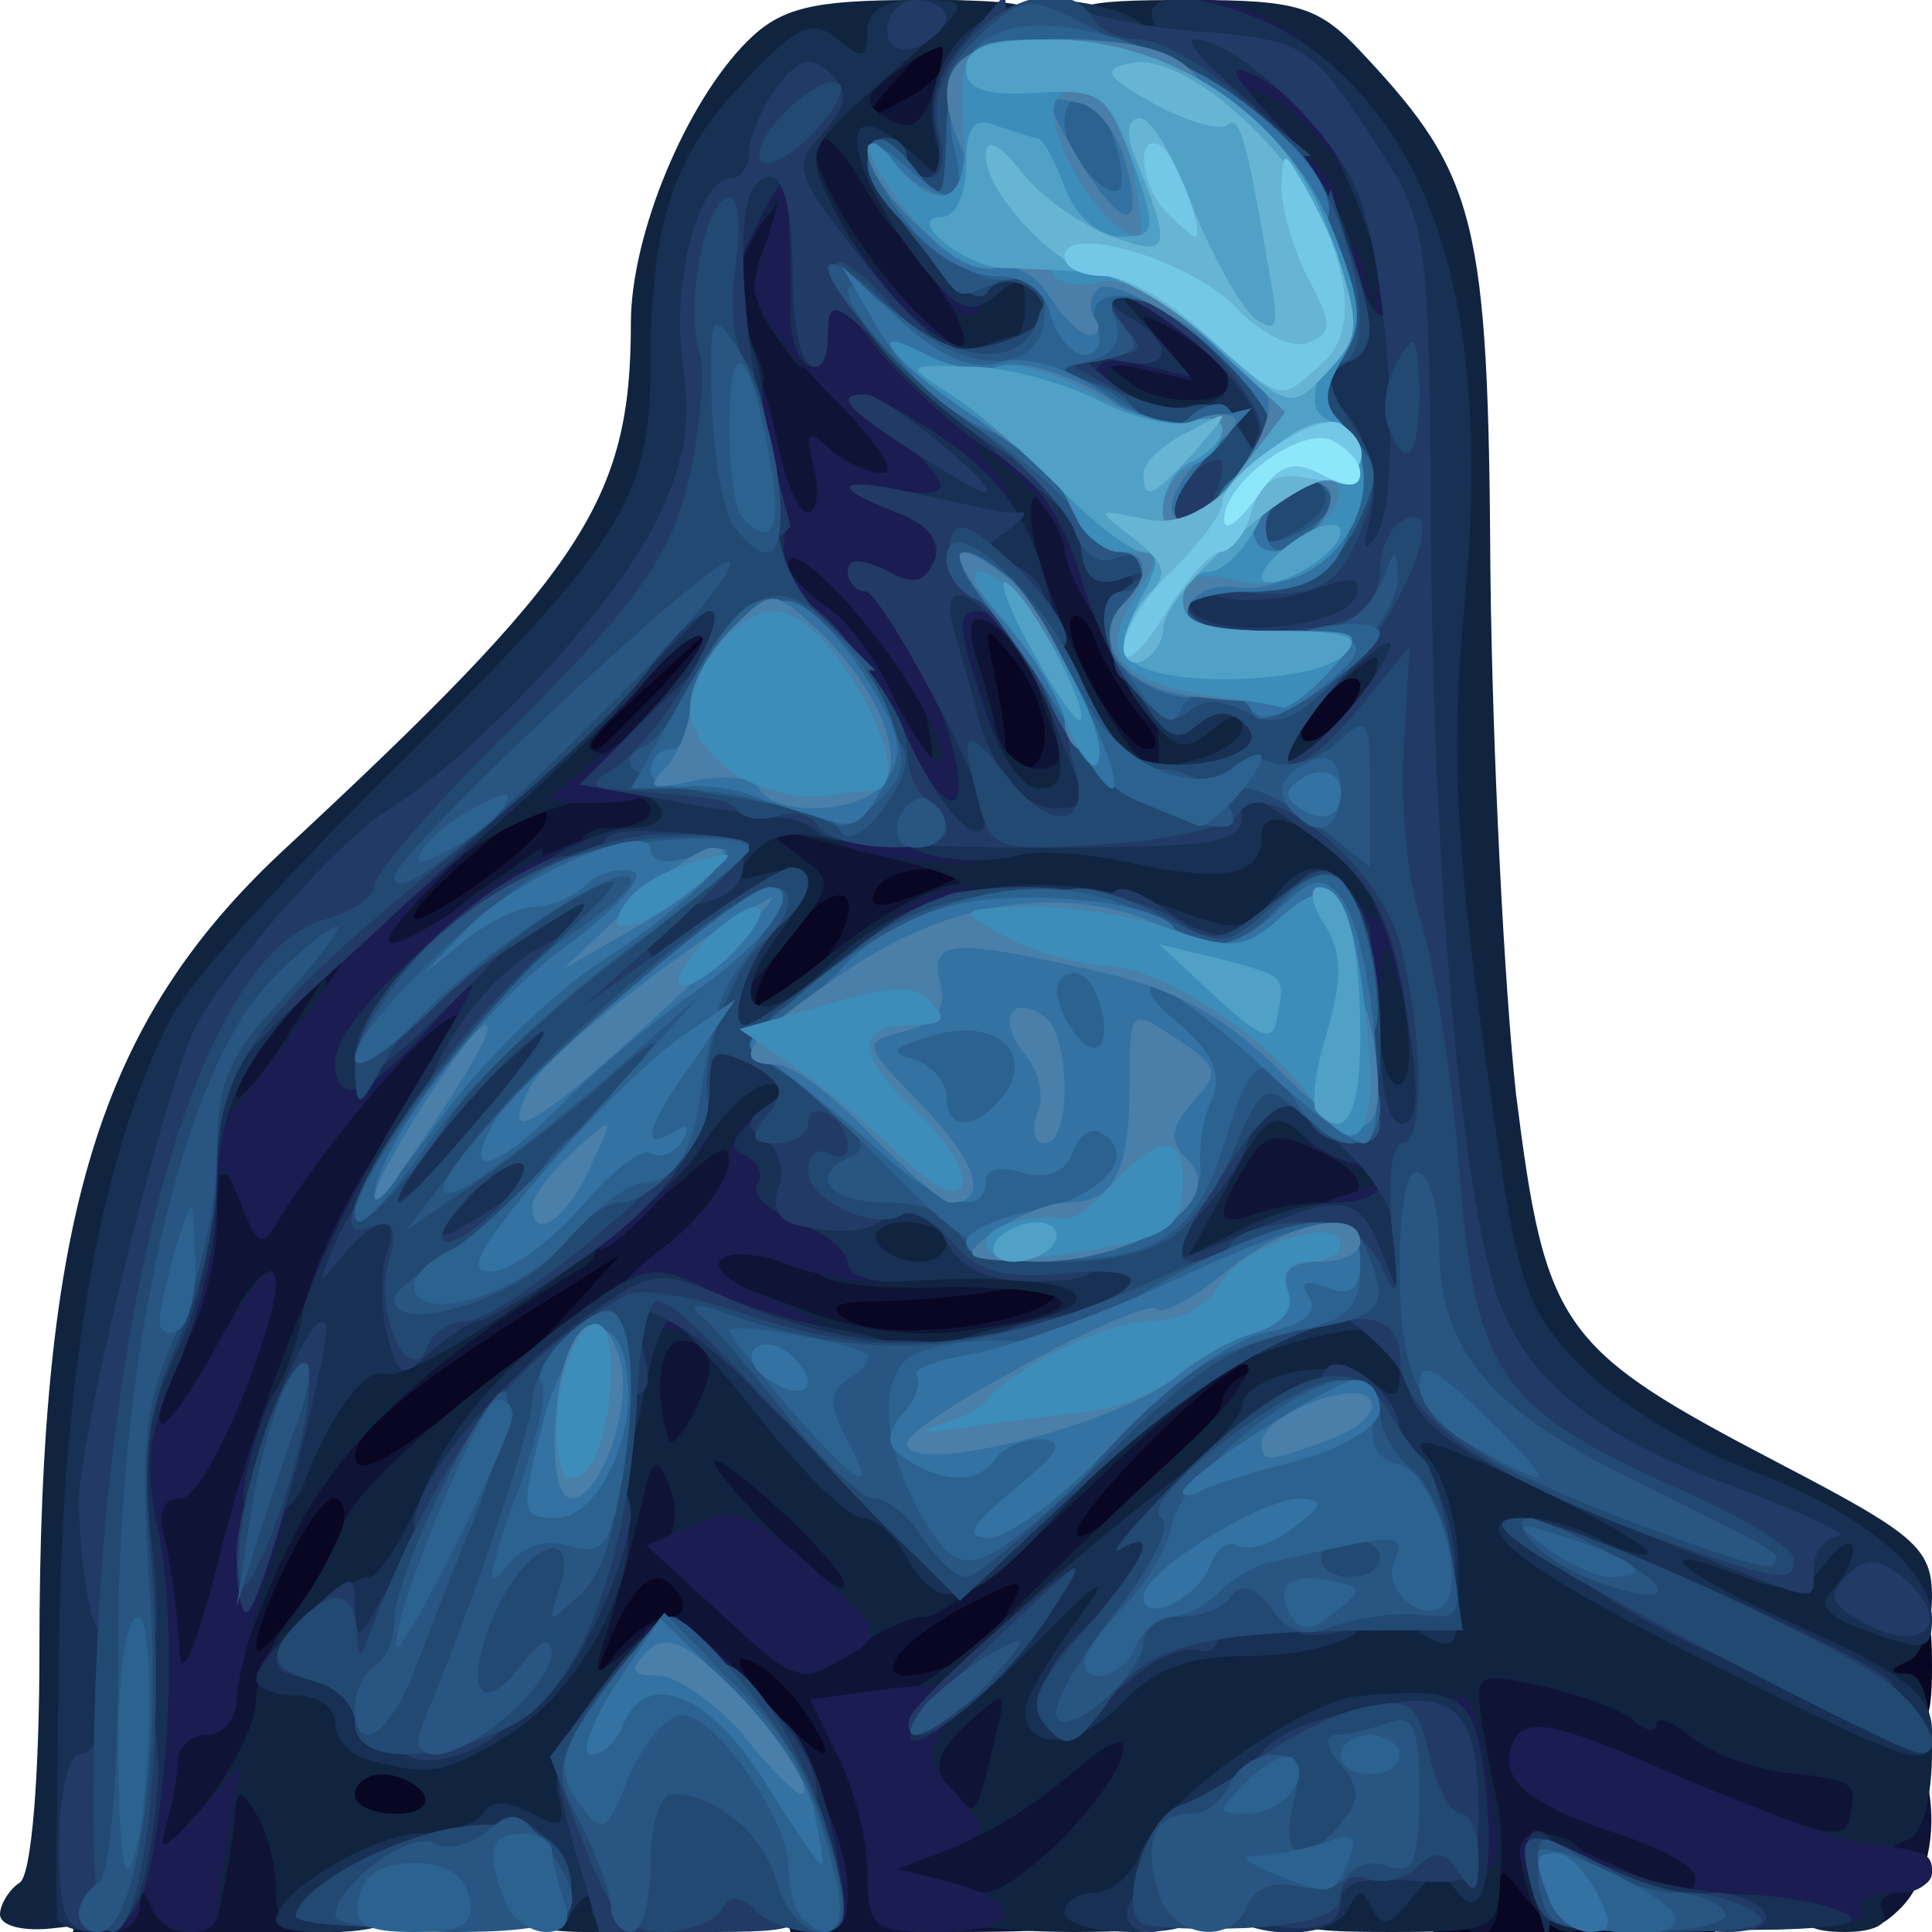<?xml version="1.0" encoding="utf-8"?>
<!DOCTYPE svg PUBLIC "-//W3C//DTD SVG 1.0//EN" "http://www.w3.org/TR/2001/REC-SVG-20010904/DTD/svg10.dtd">
<svg version="1.0" xmlns="http://www.w3.org/2000/svg" width="49px" height="49px" viewBox="0 0 49 49" preserveAspectRatio="xMidYMid meet">
 <g fill="#080623">
  <path d="M19.75 47.65 c-0.55 -2.30 -2.15 -3.65 -4.35 -3.65 -1.80 0 -1.90 -0.10 -1.90 -1.50 0 -0.85 0.35 -2.25 0.80 -3.05 0.40 -0.85 0.70 -1.95 0.60 -2.50 -0.15 -0.95 -0.30 -0.90 -2.30 0.55 -1.15 0.90 -2.25 2.10 -2.40 2.75 -0.15 0.70 -0.60 1.45 -1 1.80 -1.15 0.95 -0.80 1.40 1.20 1.55 1.75 0.15 1.85 0.25 2 2.05 l0.15 1.85 -2.50 0 -2.55 0 0 -2 c0 -1.80 -0.10 -2 -1.25 -2 -1.10 0 -1.25 -0.20 -1.25 -1.75 0 -1 0.35 -2.55 0.70 -3.50 0.65 -1.55 0.65 -1.75 0 -1.75 -0.45 0 -0.70 -0.55 -0.70 -1.75 0 -1.65 0.10 -1.75 1.75 -1.75 0.95 0 1.75 0.25 1.75 0.50 0 0.30 1.20 -0.25 2.60 -1.25 3.30 -2.20 5.90 -2.45 5.90 -0.50 0 0.95 0.25 1.25 1.05 1.25 0.95 0 1.05 0.25 0.90 2.90 -0.15 4.05 -0.05 4.60 0.90 4.60 1.15 0 5.60 -2.15 5.65 -2.70 0 -0.30 0.50 -1 1.05 -1.60 l1.05 -1.15 -2.75 0.30 c-4.20 0.45 -5.35 0 -5.35 -2.05 l0 -1.65 3.05 -0.35 c5.70 -0.55 5.95 -0.50 5.95 1.30 0 1.25 0.15 1.45 0.60 1 0.35 -0.35 1.45 -0.60 2.50 -0.60 1.85 0 1.90 0.05 1.90 1.75 0 0.95 -0.20 1.75 -0.50 1.75 -0.25 0 -0.50 0.25 -0.50 0.50 0 0.80 -3.15 3.45 -4.05 3.50 -0.75 0 -1.45 1.35 -1.45 2.90 0 0.30 0.55 0.60 1.25 0.60 1.10 0 1.25 0.20 1.25 1.75 0 1.65 -0.10 1.75 -1.75 1.75 -1.40 0 -1.75 -0.20 -1.75 -1 0 -0.75 -0.35 -1 -1.40 -1 -1.30 0 -1.40 0.10 -1.20 1.75 0.20 1.70 0.15 1.75 -1.55 1.75 -1.50 0 -1.80 -0.20 -2.10 -1.35z"/>
  <path d="M36.65 46.80 c0.20 -1.25 0.10 -2.30 -0.10 -2.40 -0.25 -0.10 -0.60 -2.10 -0.80 -4.50 l-0.35 -4.40 1.65 0 c2.60 0 2.85 0.40 2.85 4.25 -0.05 4.80 0.30 5.75 2.15 5.75 1.35 0 1.45 0.15 1.45 1.75 l0 1.75 -3.55 0 -3.60 0 0.30 -2.20z"/>
  <path d="M46.50 42.25 c0 -1.55 0.15 -1.75 1.25 -1.75 1.10 0 1.25 0.20 1.25 1.75 0 1.55 -0.15 1.75 -1.25 1.75 -1.10 0 -1.25 -0.20 -1.25 -1.75z"/>
  <path d="M30.50 29.50 c0 -1.90 0.10 -2 1.50 -2 1.40 0 1.50 -0.10 1.50 -2 0 -1.95 0.05 -2 1.75 -2 1.75 0 1.75 0 1.75 2.25 0 2.15 -0.05 2.25 -1.50 2.25 -1.40 0 -1.50 0.15 -1.50 1.75 0 1.65 -0.10 1.75 -1.75 1.75 -1.70 0 -1.75 -0.05 -1.75 -2z"/>
  <path d="M7.50 28.85 c0 -0.90 0.25 -1.90 0.60 -2.25 0.35 -0.35 1.35 -0.60 2.25 -0.60 1.55 0 1.65 0.10 1.65 1.65 0 0.90 -0.25 1.90 -0.60 2.25 -0.35 0.35 -1.35 0.60 -2.25 0.60 -1.55 0 -1.65 -0.10 -1.65 -1.65z"/>
  <path d="M17.70 24.40 c0.15 -1.45 0.30 -3.15 0.30 -3.75 0 -1 0.25 -1.15 2 -1.15 1.10 0 2 0.25 2 0.50 0 0.30 0.45 0.50 0.95 0.50 0.85 0 0.95 -0.30 0.70 -2.95 l-0.30 -3 2.60 -0.35 2.55 -0.35 0 -3.20 0 -3.20 2.15 0.15 c2.05 0.15 2.10 0.20 2.25 2.05 0.10 1.05 -0.05 1.85 -0.35 1.85 -0.30 0 -0.55 0.70 -0.55 1.50 0 1.25 -0.20 1.50 -1.25 1.50 -1.40 0 -1.65 1.05 -0.50 2 0.40 0.35 0.75 1.35 0.75 2.25 0 1.55 -0.10 1.65 -2.50 1.95 -2.35 0.30 -2.50 0.45 -2.50 1.75 0 1.15 -0.30 1.50 -1.35 1.75 -0.70 0.20 -1.75 0.90 -2.25 1.60 -0.75 0.90 -1.45 1.20 -3 1.20 l-2.05 0 0.35 -2.60z"/>
  <path d="M9 23.25 c0 -1.95 1.95 -4.20 3.65 -4.25 0.45 0 0.85 -0.40 0.85 -0.85 0 -1.50 2.55 -3.65 4.35 -3.65 1.55 0 1.65 0.10 1.65 1.65 0 1.05 -0.40 2.05 -1 2.60 -0.55 0.50 -1 1.55 -1 2.35 0 1.10 -0.25 1.40 -1.05 1.40 -0.55 0 -1.75 0.55 -2.65 1.25 -0.95 0.70 -2.30 1.25 -3.20 1.25 -1.50 0 -1.60 -0.10 -1.60 -1.75z"/>
  <path d="M31.50 18.60 c0 -2.35 0.70 -3.10 2.85 -3.10 1.60 0 1.65 0.10 1.65 1.90 0 2.35 -0.70 3.10 -2.85 3.10 -1.60 0 -1.65 -0.10 -1.65 -1.90z"/>
  <path d="M23.50 7.75 c0 -1.70 0.05 -1.75 2 -1.75 1.95 0 2 0.05 2 1.75 0 1.70 -0.05 1.75 -2 1.75 -1.95 0 -2 -0.05 -2 -1.75z"/>
  <path d="M20.50 2.85 c0 -2.15 0.75 -2.85 3.10 -2.85 1.85 0 1.90 0.05 1.90 1.75 0 1.95 -1 2.75 -3.45 2.75 -1.40 0 -1.55 -0.15 -1.55 -1.65z"/>
 </g>
 <g fill="#0f1437">
  <path d="M2.30 46.90 c0.25 -1.20 0.35 -4.55 0.25 -7.45 -0.10 -3.95 0.05 -5.70 0.60 -6.75 0.40 -0.80 0.90 -2.75 1.05 -4.35 0.30 -2.30 0.70 -3.15 2 -4.50 2.90 -2.85 4.15 -3.85 5 -3.85 0.45 0 0.80 -0.25 0.80 -0.55 0 -0.35 0.80 -1.25 1.75 -2.10 0.95 -0.80 1.75 -1.80 1.75 -2.15 0 -0.45 0.55 -0.70 1.50 -0.70 1.50 0 1.55 -0.05 1.20 -1.85 -0.20 -1.05 -0.55 -2.30 -0.75 -2.75 -0.85 -1.55 -0.50 -4.85 0.55 -5.90 0.55 -0.55 1 -1.20 1 -1.50 0 -0.25 0.35 -0.50 0.75 -0.50 0.40 0 0.75 -0.35 0.75 -0.75 0 -0.50 0.50 -0.75 1.45 -0.75 2.55 0 3.05 0.45 3.05 2.60 0 1.10 0.25 2.45 0.55 3 0.45 0.80 0.40 1.15 -0.10 1.45 -0.60 0.35 -0.60 0.45 0 0.45 0.45 0 0.60 0.45 0.45 1.50 -0.15 0.80 -0.05 1.50 0.20 1.50 0.20 0 0.40 -0.70 0.40 -1.55 0 -1.85 1 -2.95 2.65 -2.95 2.25 0 2.85 0.50 2.90 2.45 l0.05 1.80 0.35 -1.50 c0.25 -0.90 0.10 -2.15 -0.30 -3.20 -0.35 -0.90 -0.65 -2.30 -0.65 -3.10 0 -1.30 0.15 -1.45 1.65 -1.45 1.50 0 1.80 0.25 2.60 1.95 0.70 1.60 0.80 2.65 0.50 5.25 -0.15 1.80 -0.55 3.30 -0.80 3.30 -0.25 0 -0.45 0.35 -0.45 0.75 0 0.40 0.25 0.75 0.50 0.75 0.30 0 0.50 0.80 0.50 1.75 0 1.75 0 1.75 -2.20 1.75 -2 0 -2.20 -0.10 -2.45 -1.50 -0.20 -0.90 -0.65 -1.50 -1.10 -1.50 -0.95 0 -0.95 0.50 0 2.30 0.40 0.80 0.75 2.15 0.75 3.05 0 1.25 -0.25 1.65 -1.10 1.80 -0.85 0.15 -0.70 0.25 0.50 0.30 1.10 0.05 1.60 -0.15 1.60 -0.70 0 -0.50 0.55 -0.75 1.75 -0.75 1.55 0 1.75 0.15 1.75 1.25 0 0.80 0.30 1.25 0.75 1.25 0.55 0 0.75 0.55 0.75 1.95 0 1.90 -0.05 1.95 -1.75 1.95 -1.60 0 -1.75 -0.15 -1.75 -1.45 0 -0.80 -0.20 -1.45 -0.50 -1.45 -0.25 0 -0.50 0.35 -0.50 0.75 0 0.55 -0.55 0.75 -2 0.75 -1.10 0 -2 -0.20 -2 -0.50 0 -0.25 -1.10 -0.50 -2.50 -0.50 -1.35 0 -2.50 0.25 -2.50 0.50 0 0.30 -0.55 0.50 -1.25 0.50 -0.80 0 -1.25 0.30 -1.25 0.75 0 0.50 -0.55 0.75 -1.75 0.75 -1.65 0 -1.75 -0.10 -1.75 -1.75 0 -1.20 0.25 -1.75 0.75 -1.75 0.50 0 0.75 -0.50 0.75 -1.50 0 -1.25 0.20 -1.50 1.25 -1.50 1.55 0 1.55 -0.20 0.15 -2.15 l-1.10 -1.50 -0.60 1.70 c-0.35 0.95 -0.65 2.25 -0.65 2.95 -0.05 1.05 -0.40 1.40 -2.30 1.95 -2 0.60 -2.25 0.80 -2.25 2.15 0 1.35 -0.70 3.30 -1.45 3.90 -0.15 0.15 -0.80 1.20 -1.45 2.40 -1.15 2.10 -1.15 2.10 -0.15 2.10 0.70 0 1.05 -0.30 1.05 -1 0 -0.55 0.30 -1 0.65 -1 0.30 -0.05 1.50 -0.95 2.60 -2 1.50 -1.50 2.40 -2 3.60 -2 1.35 0 1.60 0.20 1.75 1.40 0.15 1.45 0.90 1.75 6.05 2.35 1.80 0.25 2.35 0.50 2.35 1.20 0 0.75 0.30 0.85 1.40 0.65 0.95 -0.20 1.10 -0.35 0.50 -0.50 -0.65 -0.10 -0.90 -0.65 -0.90 -2 0.05 -3.30 2.10 -4.45 5.25 -3 1 0.45 1.25 0.90 1.25 2.50 0 1.75 -0.10 1.90 -1.35 1.95 -0.85 0.05 -1.05 0.15 -0.50 0.30 0.60 0.15 0.85 0.75 0.85 1.95 0 1.35 -0.20 1.70 -1 1.70 -0.55 0 -1 0.25 -1 0.50 0 0.30 -0.55 0.50 -1.25 0.50 -0.75 0 -1.25 0.30 -1.25 0.75 0 0.35 -0.30 0.90 -0.65 1.10 -0.60 0.40 -2.35 2.85 -2.35 3.40 0 0.15 0.55 0.25 1.25 0.25 1.10 0 1.25 0.20 1.25 1.75 0 1.05 -0.45 2.40 -1.10 3.25 -1.05 1.45 -1.25 1.50 -4.95 1.50 l-3.90 0 -0.60 -2.10 c-0.75 -2.70 -1.25 -3.20 -3.45 -3.75 -1.65 -0.45 -1.75 -0.60 -1.75 -2.45 0 -1.05 0.20 -2.80 0.40 -3.80 0.35 -1.75 0.30 -1.90 -0.70 -1.90 -1.10 0 -1.10 -0.05 0.35 -1.60 l1.45 -1.60 -1.50 0.95 c-3.35 2.05 -5.25 3.55 -5.25 4.15 0 0.45 0.45 0.35 1.50 -0.40 1.25 -0.90 1.50 -0.95 1.50 -0.25 0 0.40 -0.35 0.90 -0.75 1.05 -0.40 0.20 -0.75 0.75 -0.75 1.25 0 0.50 -0.25 0.95 -0.55 0.95 -1.10 0 -1.95 3.35 -1.60 6.45 l0.30 3.05 -3.40 0 -3.40 0 0.45 -2.10z m18.10 -3.50 c-0.40 -0.60 -1.05 -1.20 -1.45 -1.30 -0.40 -0.15 -0.15 0.35 0.50 1.10 1.50 1.60 1.95 1.70 0.95 0.20z m-3.45 -2.40 c0.35 0 0.45 -0.20 0.30 -0.50 -0.50 -0.85 -1.05 -0.55 -1.70 0.90 -0.50 1.15 -0.50 1.25 0.10 0.50 0.40 -0.50 1 -0.90 1.30 -0.90z m7.25 1.20 c0.45 -0.20 1.05 -0.75 1.35 -1.30 0.50 -0.90 0.45 -0.95 -1 -0.20 -2.35 1.25 -2.60 2.35 -0.35 1.50z m-15.55 -3.30 c0.15 -0.50 0.10 -0.90 -0.20 -0.90 -0.45 0 -1.95 2.95 -1.95 3.80 0 0.50 1.80 -1.90 2.15 -2.90z m18.35 -3.60 c0 -0.05 -1.70 -0.05 -3.75 -0.05 l-3.70 -0.05 1.70 1.60 c0.95 0.85 1.75 1.80 1.75 2.10 0 0.30 0.90 -0.40 2 -1.50 1.10 -1.15 2 -2.10 2 -2.10z m2.40 2.20 c0.85 -0.80 1.60 -1.70 1.60 -1.95 0 -0.25 0.30 -0.60 0.65 -0.70 0.30 -0.15 0.35 -0.30 0.10 -0.30 -0.30 -0.05 -1.55 0.95 -2.75 2.20 -2.45 2.50 -2.15 3.05 0.40 0.75z m-2.65 -4.60 c0.35 -0.35 0 -0.45 -1.20 -0.20 -0.90 0.15 -2.40 0.30 -3.25 0.30 -1.10 0 -1.35 0.15 -0.85 0.45 0.90 0.60 4.60 0.20 5.30 -0.55z m-6.15 -8.25 c1.15 -1.05 1.30 -2.60 0.10 -1.65 -0.90 0.80 -1.90 2.50 -1.40 2.50 0.20 0 0.80 -0.35 1.30 -0.85z m-6.85 -3.65 c0.20 -0.30 0.15 -0.50 -0.10 -0.50 -0.50 0.05 -3.15 2.35 -3.15 2.75 0 0.40 2.85 -1.60 3.25 -2.25z m10 1.50 c0.95 -0.40 0.95 -0.45 -0.10 -0.45 -0.60 -0.05 -1.25 0.20 -1.40 0.45 -0.35 0.60 0.10 0.60 1.50 0z m2.75 -3.90 c0 -0.50 -0.35 -1.35 -0.80 -1.90 -0.75 -0.90 -0.75 -0.90 -0.50 0.30 0.15 0.70 0.30 1.55 0.30 1.90 0 0.30 0.25 0.60 0.50 0.60 0.30 0 0.50 -0.40 0.50 -0.90z m-9.70 -1.20 l1.45 -1.65 -1.60 1.45 c-1.55 1.40 -1.90 1.80 -1.50 1.80 0.10 0 0.80 -0.75 1.65 -1.60z m12.10 0.75 c-0.40 -0.50 -0.90 -1.35 -1.10 -1.85 -0.15 -0.50 -0.45 -0.80 -0.60 -0.65 -0.40 0.40 1.25 3.35 1.90 3.35 0.35 0 0.25 -0.35 -0.20 -0.85z m-4.90 -16.65 c0 -0.75 -0.25 -0.60 -1.30 0.55 -0.95 1.10 -0.95 1.10 0.20 0.50 0.60 -0.30 1.10 -0.80 1.10 -1.05z"/>
  <path d="M36.30 47.15 c-0.50 -3.15 -0.35 -5.50 0.35 -5.80 1.35 -0.50 5.20 0.05 7.45 1.10 1.30 0.55 2.80 1.05 3.30 1.05 1.60 0 2.20 3.50 0.80 4.90 -0.65 0.65 -1.10 0.70 -2.25 0.25 -0.80 -0.30 -1.45 -0.35 -1.45 -0.10 0 0.25 -1.15 0.45 -2.55 0.45 -1.90 0 -2.75 -0.25 -3.25 -0.85 -0.65 -0.85 -0.65 -0.85 -0.70 0 0 1.65 -1.35 0.85 -1.70 -1z"/>
 </g>
 <g fill="#102440">
  <path d="M0 48.55 c0 -0.25 0.25 -0.65 0.50 -0.80 0.30 -0.20 0.50 -2.70 0.50 -5.90 0 -11 1.50 -15.90 6.15 -20.25 7.65 -7.10 8.85 -8.90 8.85 -13.40 0 -2.25 1.40 -5.60 2.95 -7.15 0.85 -0.85 1.65 -1.05 4.30 -1.05 2.90 0 3.25 0.10 3.25 0.95 0 0.55 -0.20 1.15 -0.50 1.30 -0.25 0.15 -0.50 0.95 -0.50 1.75 0 1.40 0.15 1.50 2.50 1.80 2.20 0.30 2.50 0.45 2.50 1.50 0 0.65 0.20 1.20 0.45 1.20 1 0 2.05 -0.65 2.05 -1.25 0 -0.85 -3.05 -3.90 -4.65 -4.60 -0.80 -0.40 -1.35 -1.05 -1.35 -1.65 0 -0.90 0.30 -1 3.15 -1 2.80 0 3.30 0.15 4.45 1.40 2.85 3.05 3.15 4.20 3.20 13.10 0.05 4.55 0.35 10.50 0.65 13.25 0.75 5.95 1.10 6.45 6.65 9.35 3.45 1.80 3.90 2.15 3.90 3.40 0 0.80 -0.30 1.55 -0.65 1.65 -0.45 0.20 -0.45 0.30 0.05 0.30 0.80 0.05 0.80 3.90 0 4.20 -0.50 0.20 -0.50 0.30 0 0.30 0.90 0.05 0.75 1.05 -0.20 1.05 -0.40 0 -0.60 0.25 -0.45 0.50 0.20 0.30 -0.25 0.50 -0.95 0.50 -1.05 0 -1.30 -0.25 -1.30 -1.25 0 -1.10 -0.20 -1.25 -1.70 -1.25 -0.95 0 -1.90 -0.25 -2.10 -0.55 -0.15 -0.30 -0.80 -0.40 -1.45 -0.25 -1.30 0.35 -2.40 -0.65 -1.80 -1.65 0.35 -0.50 1.25 -0.25 4.35 1.10 3.15 1.35 4 1.60 4.10 1 0.25 -0.95 0.15 -1 -1.65 -1.20 -0.80 -0.10 -1.90 -0.50 -2.35 -0.90 -0.50 -0.40 -0.90 -0.55 -0.90 -0.30 0 0.20 -0.30 0.15 -0.60 -0.15 -0.35 -0.25 -1.40 -0.65 -2.35 -0.85 -1.65 -0.35 -1.65 -0.30 -1.45 1.05 0.15 0.80 0.30 1.70 0.40 1.95 0.05 0.30 0.10 1.10 0.05 1.90 -0.05 1.30 -0.15 1.35 -2.80 1.35 -2.55 0 -2.75 -0.10 -2.75 -1.20 0 -1 0.30 -1.25 2 -1.55 1.25 -0.20 2 -0.60 2 -1.05 0 -0.40 -0.35 -0.70 -0.75 -0.70 -1.05 0 -5.25 3.05 -5.25 3.85 0 0.45 -0.90 0.65 -3.25 0.65 -1.85 0 -3.25 -0.20 -3.25 -0.50 0 -0.25 0.40 -0.50 0.95 -0.50 0.90 0 3.55 -2.75 3.55 -3.70 0 -0.25 -0.50 -0.05 -1.10 0.50 -1.95 1.65 -3.60 2.40 -3.80 1.75 -0.10 -0.30 -0.50 -0.55 -0.90 -0.55 -0.45 0 -0.70 -0.55 -0.70 -1.50 0 -0.95 0.25 -1.50 0.70 -1.50 0.40 0 1.75 -0.95 2.95 -2.10 1.20 -1.20 3.15 -3.05 4.35 -4.15 1.15 -1.05 1.90 -2.05 1.60 -2.15 -0.30 -0.10 -2.10 1.30 -3.95 3.10 -1.85 1.80 -3.75 3.30 -4.15 3.30 -0.40 0 -1.20 0.35 -1.70 0.75 -1.25 0.95 -1.80 0.95 -1.80 -0.05 0 -0.40 -0.85 -1.10 -1.85 -1.50 -1 -0.45 -1.60 -0.95 -1.30 -1.10 0.30 -0.20 0.35 -0.80 0.15 -1.35 -0.35 -0.90 -0.45 -0.85 -0.75 0.50 -0.20 0.85 -0.55 2.15 -0.80 2.95 -0.45 1.40 -0.40 1.40 0.45 0.65 0.50 -0.50 1.05 -0.85 1.25 -0.85 0.40 0 -0.15 3.10 -0.70 3.80 -0.25 0.25 -0.30 1.35 -0.10 2.35 0.30 1.85 0.30 1.85 -1.55 1.85 -1 0 -1.80 -0.20 -1.80 -0.50 0 -0.25 -0.55 -0.50 -1.20 -0.50 -0.70 0 -1.40 0.25 -1.55 0.50 -0.15 0.30 -0.95 0.50 -1.80 0.50 -1.15 0 -1.45 -0.20 -1.45 -1.10 0 -0.65 -0.25 -1.50 -0.50 -1.90 -0.40 -0.65 -0.50 -0.65 -0.55 0.15 -0.05 0.45 -0.15 1.10 -0.20 1.35 -0.05 0.30 -0.15 0.75 -0.20 1 0 0.30 -0.40 0.50 -0.80 0.50 -1.15 0 -0.90 -1.45 0.50 -3.30 0.70 -0.90 1.25 -2.05 1.25 -2.60 0 -0.55 0.40 -1.50 0.95 -2.15 0.50 -0.65 1.05 -1.70 1.25 -2.25 0.45 -1.55 7.60 -6.90 8.70 -6.55 0.45 0.15 1.85 0.65 3.05 1.10 1.50 0.55 2.90 0.70 4.35 0.45 3.25 -0.45 2.65 -1.10 -0.90 -1.05 -2.05 0.05 -3.15 -0.10 -3.30 -0.55 -0.10 -0.30 -0.90 -0.60 -1.75 -0.60 -1.20 0 -1.40 -0.15 -0.95 -0.60 0.35 -0.35 0.60 -0.95 0.60 -1.35 0 -0.55 -0.20 -0.50 -1 0.20 -1 0.90 -1 0.85 -1 -0.65 0 -2.15 0.45 -3.10 1.50 -3.10 0.50 0 1.85 -0.80 3 -1.75 1.15 -0.95 2.60 -1.75 3.15 -1.80 0.60 0 -0.15 -0.35 -1.65 -0.70 -3.45 -0.90 -3.35 -0.90 -2.25 -0.05 0.90 0.65 0.90 0.70 -0.30 2.20 -1.35 1.70 -1.95 2 -1.95 0.85 0 -0.40 -0.20 -0.75 -0.50 -0.75 -0.25 0 -0.50 -0.35 -0.50 -0.75 0 -0.40 -0.45 -0.75 -0.95 -0.75 -0.50 0 -1.05 -0.35 -1.25 -0.75 -0.20 -0.50 0.05 -0.75 0.70 -0.75 0.55 0 1 -0.20 1 -0.45 0 -0.85 -2.90 -0.20 -4.55 1 -0.95 0.65 -1.80 1.10 -1.95 0.95 -0.25 -0.30 -4 4.55 -4 5.25 0 0.30 0.50 -0.30 1.15 -1.25 l1.10 -1.75 0.15 1.50 c0.10 0.80 -0.05 1.55 -0.35 1.65 -0.30 0.10 -0.55 0.65 -0.55 1.20 0 0.75 -0.25 0.95 -0.95 0.75 -0.50 -0.10 -1.15 -0.10 -1.40 0.10 -1.05 0.70 -1.85 5.25 -2.10 11.80 l-0.30 7 -1.35 0.15 c-0.80 0.10 -1.40 -0.05 -1.40 -0.35z m10.75 -3.05 c-0.15 -0.25 -0.65 -0.50 -1.05 -0.50 -0.40 0 -0.70 0.25 -0.70 0.50 0 0.30 0.45 0.50 1.05 0.50 0.55 0 0.85 -0.20 0.70 -0.50z m14.45 -1.25 c0.35 -1.45 0.35 -1.45 -0.65 -0.55 -0.80 0.75 -0.90 1.10 -0.50 1.65 0.70 0.80 0.70 0.80 1.15 -1.10z m-13.25 -2.05 c1.45 -1.05 2.55 -3.60 2.55 -6.05 0 -1.70 -0.05 -1.80 -0.75 -0.85 -0.40 0.50 -0.75 1.25 -0.75 1.65 0 1.35 -1.70 4.55 -2.35 4.55 -0.35 0 -0.65 0.35 -0.65 0.75 0 0.95 0.50 0.95 1.95 -0.05z m8.05 -3.70 c-2.20 -2.05 -2.60 -1.90 -0.50 0.25 0.90 0.95 1.80 1.65 1.90 1.50 0.15 -0.10 -0.50 -0.90 -1.40 -1.75z m12.75 1.50 c0.15 -0.25 0.85 -0.50 1.55 -0.50 l1.25 0 -1.15 -1.55 c-0.65 -0.85 -1.20 -1.25 -1.35 -0.90 -0.10 0.30 -0.90 1.20 -1.75 2 l-1.55 1.40 1.35 0.05 c0.75 0 1.50 -0.20 1.65 -0.50z m-6.95 -2.75 c0.15 -0.70 0.60 -1.25 1 -1.25 0.40 0 0.70 -0.35 0.70 -0.75 0 -0.40 -0.20 -0.75 -0.50 -0.75 -0.25 0 -0.50 0.25 -0.50 0.50 0 0.30 -1 0.50 -2.25 0.50 -1.75 0 -2.15 0.15 -1.95 0.75 0.20 0.40 0.65 0.75 1 0.75 0.40 0 0.85 0.35 1 0.75 0.45 1.15 1.15 0.90 1.50 -0.50z m-7.80 -2.60 c0 -0.35 -0.30 -0.65 -0.70 -0.65 -0.55 0 -0.75 1.20 -0.35 2.50 0.10 0.45 1.05 -1.20 1.05 -1.85z m10.95 -4.60 c0.50 -0.50 1.05 -1.50 1.25 -2.25 0.25 -1.05 0.60 -1.30 1.80 -1.30 1 0 1.50 -0.25 1.50 -0.75 0 -0.50 -0.50 -0.75 -1.60 -0.75 -0.90 0 -2.50 -0.25 -3.60 -0.55 -1.05 -0.30 -2.40 -0.40 -3 -0.25 -1.50 0.35 -4.15 2.80 -3.10 2.80 0.50 0 0.80 0.45 0.80 1.25 0 1 0.25 1.25 1.20 1.25 0.65 0 1.30 0.35 1.50 0.75 0.40 1.05 2.10 0.95 3.25 -0.20z m4.60 0.45 c1.30 0 1.20 -0.75 -0.20 -1.35 -0.95 -0.45 -1.30 -0.40 -1.75 0.40 -0.80 1.25 -0.75 1.60 0.20 1.25 0.45 -0.15 1.20 -0.30 1.75 -0.30z m-9.95 -11.80 c-0.10 -0.50 -0.30 -1.55 -0.45 -2.30 -0.20 -1.05 -0.05 -1.40 0.55 -1.40 1 0 1.05 -0.70 0.05 -1.50 -0.50 -0.40 -0.75 -1.50 -0.75 -3.05 0 -2.30 -0.10 -2.45 -1.25 -2.45 -0.85 0 -1.25 0.30 -1.25 0.85 0 0.70 -0.15 0.65 -0.80 -0.30 -0.65 -0.90 -0.70 -1.40 -0.25 -2.45 0.55 -1.30 0.55 -1.30 -0.20 -0.35 -0.75 0.95 -0.75 1.50 0 3.40 0.25 0.60 0.10 0.85 -0.45 0.85 -0.55 0 -0.80 0.45 -0.80 1.50 0 1.75 -0.85 3.85 -2.20 5.40 -0.55 0.60 -0.80 1.10 -0.60 1.10 0.25 0 0.20 0.30 -0.10 0.65 -0.40 0.45 -0.05 0.55 1.55 0.45 1.15 -0.10 3 0.05 4.10 0.30 2.50 0.60 3.05 0.50 2.85 -0.70z m3.15 -0.05 c-0.20 -0.50 -0.45 -1.30 -0.60 -1.75 -0.15 -0.45 -0.60 -0.95 -1 -1.10 -0.55 -0.25 -0.65 -0.05 -0.40 0.85 0.20 0.60 0.45 1.50 0.55 2 0.15 0.45 0.60 0.85 1.05 0.85 0.50 0 0.65 -0.25 0.40 -0.85z m2.60 -0.50 c-0.10 -1.10 0.15 -1.45 1.05 -1.55 0.80 -0.15 1.10 -0.50 1.10 -1.40 0 -1.05 0.20 -1.20 2 -1.20 1.45 0 2 -0.20 2 -0.75 0 -0.50 -0.50 -0.75 -1.45 -0.75 -0.75 0 -2.45 -0.15 -3.70 -0.30 l-2.30 -0.35 0.25 2.70 c0.25 2.65 0.25 2.65 -0.45 1.20 -0.40 -0.80 -0.90 -1.95 -1.05 -2.45 -0.20 -0.50 -0.45 -0.85 -0.55 -0.70 -0.70 0.70 2.05 6.80 3.10 6.90 0.05 0 0.05 -0.60 0 -1.35z m5.15 -0.75 c0 -0.30 -0.35 -0.25 -0.75 0.10 -0.40 0.35 -0.75 0.85 -0.75 1.10 0 0.30 0.35 0.25 0.75 -0.10 0.40 -0.35 0.75 -0.85 0.75 -1.10z m-3.30 -7.95 c-0.15 -0.25 -0.75 -0.70 -1.35 -1.05 -1.05 -0.55 -1.05 -0.50 -0.35 0.35 0.70 0.85 0.65 0.90 -0.50 0.60 -1.15 -0.25 -1.15 -0.25 -0.35 0.35 0.95 0.75 3.05 0.50 2.55 -0.25z m-7.15 -1.85 c-0.30 -0.55 -0.35 -1.15 -0.15 -1.35 0.20 -0.25 0.05 -0.25 -0.30 -0.05 -0.40 0.25 -0.90 -0.20 -1.50 -1.15 -0.45 -0.85 -1 -1.55 -1.20 -1.55 -0.65 0 0.25 1.95 1.70 3.70 1.55 1.90 2.40 2.15 1.45 0.40z m-0.15 -6.40 c-0.10 -0.05 -0.60 0.20 -1.15 0.60 -0.85 0.65 -0.90 0.80 -0.25 1.20 0.55 0.35 0.85 0.20 1.15 -0.60 0.20 -0.55 0.30 -1.10 0.25 -1.20z"/>
  <path d="M38.75 47.95 c-0.40 -1.25 -0.05 -1.70 1 -1.30 0.95 0.40 1 2.35 0.05 2.35 -0.40 0 -0.90 -0.45 -1.05 -1.05z"/>
  <path d="M4.70 43.15 c0.15 -0.50 0.50 -1.90 0.75 -3.15 0.75 -3.40 2.70 -8.50 4.15 -10.75 0.70 -1.10 1.55 -2.55 1.90 -3.25 0.60 -1.15 0.60 -1.20 -0.15 -0.55 -0.75 0.60 -0.85 0.55 -0.85 -0.50 0 -0.80 0.60 -1.60 1.65 -2.35 l1.60 -1.10 0.15 1.35 c0.10 0.80 0.45 3.10 0.85 5.15 0.50 2.85 0.55 3.85 0.10 4.10 -3.95 2.35 -6.25 4.50 -7.45 6.95 -0.75 1.50 -1.40 3.20 -1.40 3.85 0 0.65 -0.30 1.10 -0.80 1.10 -0.50 0 -0.70 -0.30 -0.50 -0.85z"/>
  <path d="M5.55 35.25 c0 -0.80 0.30 -1.95 0.70 -2.45 1 -1.35 1 -0.05 0 2.25 l-0.70 1.70 0 -1.50z"/>
 </g>
 <g fill="#1a1c52">
  <path d="M2.20 42 c0 -3.85 0.15 -7 0.35 -7 0.70 0 1.70 -3.35 1.55 -5.50 -0.15 -3.05 2.45 -6.80 5.15 -7.30 0.95 -0.15 1.75 -0.60 1.75 -0.95 0 -0.35 0.35 -0.75 0.75 -0.95 0.40 -0.15 0.75 -0.50 0.75 -0.80 0 -0.95 1.35 -2 2.60 -2 0.95 0.05 0.60 0.55 -2.35 3.25 -3.75 3.45 -3.85 4.15 -0.30 1.75 2.15 -1.45 4.55 -2 4.55 -1 0 0.30 -0.35 0.50 -0.75 0.50 -0.40 0 -0.75 0.35 -0.75 0.75 0 0.40 -0.70 0.90 -1.60 1.15 -0.90 0.20 -1.65 0.75 -1.65 1.15 0 0.40 -0.30 0.70 -0.65 0.70 -0.55 0 -3 2.80 -4.45 5.05 -0.50 0.90 -0.60 0.85 -1.05 -0.30 -0.50 -1.20 -0.55 -1.20 -0.60 0.50 0 0.95 -0.35 2.30 -0.75 3 -0.40 0.70 -0.70 1.60 -0.70 2 0 0.40 0.55 -0.30 1.30 -1.60 0.70 -1.35 1.45 -2.30 1.55 -2.15 0.50 0.50 -1.60 5.75 -2.30 5.75 -0.50 0 -0.60 0.35 -0.40 1.15 0.15 0.60 0.30 1.80 0.35 2.60 0 1 0.35 0.30 1 -2.20 0.50 -2.05 1.15 -3.95 1.40 -4.25 0.25 -0.30 0.60 -1.25 0.75 -2.05 0.40 -1.95 2.75 -5.85 2.80 -4.65 0 0.50 -0.45 1.60 -1 2.50 -0.55 0.90 -1 2.10 -1 2.70 0 0.55 -0.55 2.70 -1.25 4.70 -0.70 2 -1.25 4.10 -1.25 4.60 0 0.50 -0.35 0.90 -0.75 0.90 -0.40 0 -0.75 0.30 -0.75 0.70 0 0.40 -0.15 1.15 -0.30 1.65 -0.20 0.65 0 0.55 0.80 -0.35 l1.10 -1.25 -0.30 1.70 c-0.15 0.90 -0.30 1.85 -0.30 2.10 0 0.70 -1.40 0.55 -1.65 -0.15 -0.20 -0.50 -0.30 -0.50 -0.30 0 -0.05 0.30 -0.35 0.60 -0.65 0.60 -0.50 0 -0.65 -1.75 -0.70 -7z m5.55 -16.25 c1.20 -1.65 1.25 -1.80 0.30 -1 -0.65 0.55 -1.50 1.65 -1.90 2.50 -0.90 1.75 -0.45 1.30 1.60 -1.50z"/>
  <path d="M20.15 48.65 c-0.35 -0.10 -0.65 -1 -0.65 -1.95 0 -1.35 -0.40 -2.10 -1.80 -3.40 -1.25 -1.15 -1.65 -1.80 -1.20 -2.05 1.30 -0.80 5 4.10 5 6.75 0 1 -0.25 1.15 -1.35 0.65z"/>
  <path d="M22 47.50 c0 -0.85 -0.35 -2.20 -0.75 -2.95 l-0.70 -1.45 1.85 -0.25 c2.20 -0.25 2.45 -0.10 1.60 0.90 -0.55 0.65 -0.50 0.95 0.25 1.75 0.85 0.95 0.85 1 -0.30 1.45 l-1.20 0.45 1.40 0.35 c1.90 0.50 1.70 1.25 -0.40 1.25 -1.60 0 -1.75 -0.10 -1.75 -1.50z"/>
  <path d="M40.40 48.65 c-1.20 -0.20 -2.25 -1.45 -1.70 -2.05 0.15 -0.10 1.05 0.15 2 0.60 1.95 0.90 2.30 0.95 2.30 0.40 0 -0.25 -0.90 -0.75 -2 -1.10 -2.35 -0.75 -3.10 -1.50 -2.55 -2.45 0.35 -0.50 1.20 -0.30 4.10 1 2.05 0.85 4.15 1.65 4.70 1.70 1.65 0.20 1.75 0.25 1.75 0.75 0 0.30 -0.45 0.50 -1.05 0.50 -0.55 0 -0.85 0.25 -0.70 0.50 0.30 0.50 -3.95 0.60 -6.85 0.15z"/>
  <path d="M36 45.55 c0 -1.10 0.25 -2.15 0.55 -2.30 0.75 -0.50 0.85 -0.25 1.25 2.15 0.30 1.90 0.25 2.10 -0.75 2.10 -0.90 0 -1.05 -0.30 -1.05 -1.95z"/>
  <path d="M6.50 42.55 c0 -0.25 0.35 -0.70 0.75 -1.05 0.65 -0.50 0.75 -0.45 0.75 0.45 0 0.60 -0.30 1.05 -0.75 1.05 -0.40 0 -0.75 -0.20 -0.75 -0.45z"/>
  <path d="M18.20 40.85 l-1.80 -1.65 1.20 -0.55 c1.05 -0.45 1.45 -0.30 3.05 1.15 1.70 1.55 1.75 1.70 0.85 2.20 -1.30 0.70 -1.30 0.70 -3.30 -1.15z"/>
  <path d="M15 39.40 c0 -1.05 0.25 -1.90 0.50 -1.90 0.65 0 0.65 2 0 3 -0.35 0.55 -0.50 0.25 -0.50 -1.10z"/>
  <path d="M18 34.25 c-0.35 -0.45 -1.05 -0.65 -1.55 -0.50 -1.65 0.55 -1.50 -0.70 0.30 -2.05 0.95 -0.70 1.75 -1.75 1.75 -2.30 0 -1.10 1.60 -1.90 1.90 -0.95 0.10 0.35 0.75 0.80 1.40 1.05 1.20 0.50 1.65 1.50 0.65 1.50 -0.40 0 -0.40 0.25 0.05 0.75 0.50 0.65 0.45 0.75 -0.40 0.75 -0.55 0 -1.60 -0.20 -2.30 -0.50 -0.75 -0.25 -1.40 -0.25 -1.55 0 -0.15 0.25 0.55 0.70 1.50 1.05 0.95 0.35 1.75 0.95 1.75 1.30 0 0.90 -2.75 0.85 -3.50 -0.10z"/>
  <path d="M15 31.40 c0 -1.05 2.40 -3.50 3.15 -3.25 0.30 0.10 -0.30 1.05 -1.30 2.15 -1.30 1.40 -1.85 1.70 -1.85 1.10z"/>
  <path d="M33 31.30 c0 -0.35 0.50 -0.85 1.15 -1 l1.10 -0.35 -1.10 -0.45 c-1.65 -0.65 -1.40 -1 0.60 -1 1.65 0 1.75 0.10 1.75 1.75 0 1.65 -0.10 1.75 -1.75 1.75 -1.15 0 -1.75 -0.25 -1.75 -0.70z"/>
  <path d="M33.50 23.65 c0.05 -1.85 0.05 -1.85 0.85 -0.90 0.65 0.80 0.75 0.85 0.50 0.15 -0.25 -0.70 -0.05 -0.90 0.90 -0.90 1.10 0 1.25 0.20 1.25 1.75 0 1.85 -1.25 2.50 -1.65 0.90 -0.20 -0.85 -0.25 -0.85 -0.30 0 0 0.45 -0.40 0.85 -0.80 0.85 -0.55 0 -0.75 -0.55 -0.75 -1.85z"/>
  <path d="M23 23 c1 -0.65 2 -0.65 2 0 0 0.30 -0.60 0.50 -1.35 0.50 -1.10 0 -1.25 -0.10 -0.65 -0.50z"/>
  <path d="M21.85 21.60 c-0.50 -0.10 -0.85 -0.55 -0.80 -1 0.15 -1.80 -0.10 -2.40 -1.50 -3.30 -1.35 -0.95 -1.40 -1.15 -1.75 -6.35 -0.15 -2.95 -0.15 -5.70 0 -6.15 0.50 -1.35 2.60 -0.95 3.40 0.65 0.80 1.50 3.50 4.05 4.35 4.05 0.25 0 0.45 -0.45 0.45 -1 0 -0.65 0.35 -1 1 -1 0.55 0 1 -0.20 1 -0.50 0 -0.25 0.80 -0.50 1.75 -0.50 1.60 0 1.75 0.10 1.75 1.55 l0 1.50 -1.60 -1.10 -1.65 -1.15 1 1.20 1 1.15 -1.10 -0.25 c-1.60 -0.45 -1.40 0.40 0.25 1 1.25 0.50 1.30 0.50 0.20 0.55 -0.90 0.05 -1.15 0.30 -1 1.20 0.10 0.90 0.50 1.15 2.05 1.25 1.80 0.15 1.85 0.20 1.85 2.15 0 1.90 -0.05 1.95 -1.70 1.95 -1.35 0 -1.95 -0.35 -2.75 -1.45 -0.60 -0.80 -1.05 -1.75 -1.05 -2.15 0 -0.40 -0.60 -1.25 -1.35 -1.95 -0.95 -0.80 -1.15 -0.90 -0.60 -0.20 0.90 1.10 1.95 3.95 1.95 5.15 0 0.60 -0.25 0.50 -1.05 -0.35 -1.50 -1.60 -1.70 -1 -0.75 1.95 0.45 1.40 0.70 2.75 0.55 3 -0.25 0.45 -2.15 0.50 -3.90 0.10z m1.20 -4.25 c-1.15 -1.85 -3.05 -3.75 -3.05 -3.05 0 0.25 0.40 0.70 0.90 1.05 0.55 0.30 1.35 1.40 1.80 2.40 0.50 1 1 1.70 1.15 1.55 0.15 -0.15 -0.20 -1 -0.80 -1.95z m-2.40 -5.45 c-0.25 -0.95 -0.15 -1.05 0.40 -0.50 0.35 0.30 0.95 0.60 1.35 0.60 0.40 0 -0.25 -0.90 -1.40 -2.05 -1.30 -1.30 -2 -2.35 -1.85 -2.85 0.15 -0.50 0.40 -1.30 0.55 -1.85 0.20 -0.55 -0.05 -0.25 -0.50 0.60 -0.70 1.30 -0.75 1.85 -0.30 2.75 0.30 0.65 0.70 1.90 0.85 2.80 0.20 0.85 0.50 1.60 0.75 1.60 0.20 0 0.30 -0.50 0.15 -1.10z"/>
  <path d="M14 20.25 c0 -0.10 0.70 -0.65 1.50 -1.25 l1.50 -1.05 0 1.15 c0 0.90 -0.30 1.15 -1.50 1.25 -0.85 0.05 -1.50 0 -1.50 -0.10z"/>
  <path d="M33.30 11.30 c-0.35 -2.75 0 -5.30 0.70 -5.30 0.25 0 0.55 0.50 0.65 1.15 l0.20 1.10 0.10 -1.10 c0.05 -1.35 1.35 -1.55 1.75 -0.25 0.10 0.45 0.25 2.25 0.25 4 l0.05 3.10 -1.70 0 c-1.65 0 -1.70 -0.05 -2 -2.70z"/>
  <path d="M23.80 7.25 c-0.15 -0.45 0 -0.75 0.45 -0.75 0.40 0 0.75 0.35 0.75 0.75 0 0.40 -0.20 0.75 -0.45 0.75 -0.25 0 -0.55 -0.35 -0.75 -0.75z"/>
  <path d="M32 5.10 c0 -0.25 -0.55 -0.75 -1.25 -1.10 -0.95 -0.50 -1.25 -1.05 -1.25 -2.35 0 -1.40 0.20 -1.65 1.15 -1.65 1.65 0 4.85 2.80 4.85 4.30 0 1.50 -0.65 1.55 -1.45 0.05 -0.35 -0.65 -1.10 -1.45 -1.70 -1.80 -0.90 -0.55 -0.85 -0.40 0.30 0.80 1.60 1.75 1.70 2.15 0.35 2.15 -0.55 0 -1 -0.20 -1 -0.40z"/>
 </g>
 <g fill="#173053">
  <path d="M1.45 48.65 c-0.05 -0.25 0 -3.40 0.05 -7.10 0.10 -6.85 1.05 -12.30 2.85 -15.75 0.40 -0.85 3.10 -3.80 5.90 -6.55 5.45 -5.40 6.25 -6.60 6.25 -9.95 0 -3.60 0.55 -5.30 2.30 -7.15 1.40 -1.50 1.80 -1.70 2.45 -1.15 0.60 0.50 0.75 0.50 0.75 -0.20 0 -0.55 0.45 -0.80 1.35 -0.80 1.35 0 1.35 0.05 -0.80 1.90 -2.15 1.90 -2.15 1.90 -1.40 3.40 1.15 2.20 2.85 3.80 3.70 3.50 0.40 -0.15 0.85 -0.30 0.95 -0.30 0.10 0 0.20 -0.35 0.20 -0.80 0 -0.70 -0.15 -0.70 -0.75 -0.20 -0.65 0.50 -0.95 0.40 -1.90 -0.80 -2 -2.55 -2.20 -4.60 -0.25 -2.85 1 0.90 1 0.85 0.65 -0.25 -0.55 -1.80 0.90 -3.60 2.90 -3.60 0.90 0 1.95 0.30 2.30 0.60 0.55 0.50 0.65 0.50 0.35 0.05 -0.65 -1.20 2.30 -0.70 4.05 0.65 3.20 2.45 4.45 7 3.80 13.95 -0.40 4.30 -0.20 6.85 0.95 14.50 0.45 2.95 0.80 3.75 2.15 5.05 0.90 0.85 2.70 1.95 4.05 2.45 2.85 1.05 4.70 2.55 4.70 3.80 0 0.80 -0.20 0.85 -1.55 0.35 -1.10 -0.35 -1.35 -0.70 -1 -1.05 0.30 -0.30 0.55 -0.80 0.55 -1.05 0 -0.30 -0.35 -0.15 -0.70 0.35 -0.55 0.70 -0.90 0.80 -2.05 0.35 -2.75 -1.05 -1.70 -0.10 1.50 1.30 2.55 1.15 3.25 1.70 3.25 2.60 0 1.05 -0.30 0.95 -5.50 -1.65 -5.10 -2.55 -6.60 -3.75 -4.70 -3.75 0.40 0 1.20 0.25 1.80 0.55 0.55 0.30 1.10 0.45 1.20 0.35 0.10 -0.15 -1.30 -0.90 -3.10 -1.80 -2.30 -1.05 -3.05 -1.30 -2.50 -0.65 0.45 0.50 0.80 1.75 0.80 2.95 0 1.95 -0.05 2.05 -1 1.50 -0.75 -0.50 -1.10 -0.50 -1.60 0 -0.30 0.30 -1.55 0.60 -2.70 0.60 -1.55 0 -2.40 0.30 -3.25 1.20 -1.10 1.15 -2.45 1.25 -2.45 0.15 0 -0.25 0.60 -1.30 1.35 -2.30 0.95 -1.30 0.55 -1.05 -1.35 0.90 -1.50 1.50 -2.80 2.45 -2.90 2.15 -0.20 -0.60 2.95 -3.70 6.40 -6.35 1.05 -0.80 1.95 -1.75 2 -2.05 0 -0.85 2.50 -1.35 3.30 -0.65 0.55 0.45 0.70 0.40 0.70 -0.20 0 -0.45 -0.20 -0.90 -0.40 -1.05 -0.65 -0.40 -4.25 0.70 -5.25 1.60 -0.45 0.40 -0.85 0.50 -0.85 0.20 0 -0.30 0.15 -0.60 0.40 -0.75 0.20 -0.10 0 -0.10 -0.40 0 -0.40 0.15 -1.80 0.35 -3.10 0.50 -2 0.25 -2.40 0.15 -2.40 -0.50 0 -0.50 0.60 -0.90 1.75 -1.15 3.70 -0.70 2.10 -1.50 -2.35 -1.20 -0.80 0.05 -1.40 -0.15 -1.40 -0.45 0 -0.35 -0.60 -0.80 -1.30 -1.05 -0.70 -0.30 -1.15 -0.70 -1 -0.95 0.20 -0.25 0 -0.60 -0.30 -0.75 -0.45 -0.15 -0.35 -0.45 0.30 -1 0.70 -0.60 0.80 -0.80 0.25 -0.80 -0.40 0.05 -1.15 0.75 -1.70 1.65 -1.05 1.65 -7.10 5.95 -8 5.70 -0.50 -0.20 -1.45 1.15 -2.05 2.80 -0.15 0.45 -0.65 0.85 -1 0.85 -0.55 0 -0.65 -0.35 -0.40 -1.35 0.20 -0.80 0.50 -1.60 0.70 -1.90 0.20 -0.25 0.55 -1.20 0.70 -2.05 0.20 -0.85 1.35 -3.20 2.60 -5.25 2.10 -3.50 2.15 -3.60 0.55 -1.85 -1.50 1.70 -2.35 2 -2.35 0.85 0 -1.55 5.60 -5.95 7.50 -5.95 0.60 0 0.90 -0.25 0.75 -0.50 -0.15 -0.30 -0.70 -0.50 -1.20 -0.50 -0.75 0 -0.60 -0.35 0.80 -1.80 0.95 -1 1.60 -1.95 1.45 -2.05 -0.15 -0.15 -0.85 0.40 -1.55 1.25 -0.70 0.85 -3.10 3.05 -5.30 4.95 -4.50 3.75 -5.45 5.20 -5.45 8.05 0 1.10 -0.45 2.95 -0.95 4.15 -0.80 1.75 -0.90 2.65 -0.55 4.20 0.45 2.15 0.35 5.95 -0.20 8.65 -0.25 1.10 -0.65 1.60 -1.35 1.60 -0.50 0 -0.95 -0.15 -1 -0.35z m33.55 -9.40 c0 -0.40 -0.20 -0.75 -0.50 -0.75 -0.25 0 -0.50 -0.45 -0.50 -1 0 -0.65 -0.25 -0.90 -0.75 -0.70 -0.40 0.20 -0.75 0.60 -0.75 1 0 0.40 -0.45 0.70 -1 0.70 -0.55 0 -1 0.35 -1 0.75 0 0.55 0.60 0.75 2.25 0.75 1.65 0 2.25 -0.20 2.25 -0.75z m-11 -7.75 c0 -0.25 -0.45 -0.50 -1.05 -0.50 -0.55 0 -0.85 0.25 -0.70 0.50 0.15 0.30 0.65 0.50 1.05 0.50 0.40 0 0.70 -0.20 0.70 -0.50z m9.90 -1 c0.60 0 1.10 -0.20 1.10 -0.50 0 -0.25 -0.25 -0.50 -0.60 -0.50 -0.30 0 -0.95 -0.30 -1.35 -0.70 -0.70 -0.65 -0.95 -0.55 -1.85 1.15 l-1.05 1.90 1.30 -0.65 c0.70 -0.40 1.80 -0.70 2.45 -0.70z m-5 -1 c0.60 -0.40 1.10 -1.10 1.10 -1.55 0 -0.90 1 -1.45 2.60 -1.45 0.55 0 1.10 -0.40 1.25 -1 0.40 -1.50 1.15 -1.20 1.15 0.50 0 0.85 0.20 1.50 0.45 1.50 0.65 0 0.10 -3.50 -0.75 -4.85 -0.95 -1.50 -2.70 -2.45 -2.70 -1.45 0 1 -0.95 1.20 -3.25 0.70 -1.10 -0.25 -2.45 -0.35 -2.95 -0.20 -0.55 0.15 -1.55 0.15 -2.15 0 -0.95 -0.25 -1.15 -0.65 -1.10 -2.15 0 -1.50 0.10 -1.65 0.45 -0.75 0.25 0.60 0.70 1.25 1 1.45 0.70 0.45 0.15 -2.05 -0.80 -3.60 -0.80 -1.25 -0.95 -2.35 -0.25 -1.95 0.25 0.15 0.55 -0.05 0.75 -0.45 0.15 -0.40 -0.15 -0.95 -0.60 -1.20 -0.80 -0.50 -0.75 -0.50 0.10 -0.55 0.90 0 0.90 -0.10 -0.25 -1.35 -0.65 -0.70 -0.85 -1.15 -0.45 -0.90 2.40 1.30 3.40 2.40 3.95 4.25 0.65 2.20 0.35 3.35 -0.50 1.85 -0.30 -0.45 -0.80 -0.85 -1.15 -0.85 -0.55 0 -0.50 0.45 0.10 2.25 0.40 1.35 1 2.25 1.45 2.25 0.55 0 0.65 -0.35 0.45 -1.25 -0.40 -1.55 -0.15 -1.55 1.15 -0.20 0.75 0.80 1.35 1 2.25 0.75 0.70 -0.15 1.30 -0.55 1.30 -0.85 0 -0.40 -0.30 -0.35 -0.80 0.10 -0.70 0.55 -0.95 0.45 -1.70 -0.55 -0.55 -0.70 -1.25 -2.20 -1.60 -3.40 -0.45 -1.50 -1.10 -2.45 -2.25 -3.15 -0.90 -0.55 -2.20 -1.75 -2.90 -2.60 -1.15 -1.50 -1.25 -1.55 -1.25 -0.45 0 0.70 -0.20 1.05 -0.55 0.85 -0.25 -0.20 -0.45 -0.85 -0.40 -1.40 0 -0.60 0 -1.65 -0.05 -2.35 -0.05 -1.20 -0.10 -1.20 -0.90 0.40 -0.65 1.35 -0.70 1.85 -0.15 2.65 0.35 0.60 0.50 1.65 0.30 2.50 -0.20 0.95 -0.15 1.45 0.25 1.45 0.30 0 0.50 0.50 0.40 1.15 -0.10 0.60 0.20 1.35 0.60 1.70 0.50 0.45 0.55 0.60 0.15 0.65 -0.35 0 -0.65 0.35 -0.65 0.75 0 0.40 -0.20 0.75 -0.50 0.75 -0.25 0 -0.50 0.35 -0.50 0.75 0 0.50 0.50 0.75 1.50 0.75 1.25 0 1.50 0.20 1.50 1.25 0 1.10 -0.20 1.20 -1.15 1 -0.75 -0.20 -1.40 -0.05 -1.80 0.45 -0.50 0.60 -0.45 0.70 0.40 0.45 1.20 -0.30 1.30 0.20 0.30 1.55 -1.45 1.90 -0.50 2.55 1.20 0.85 2.15 -2.15 5.50 -2.70 8.95 -1.45 1.45 0.55 1.75 0.50 2.35 -0.25 0.80 -1.15 1.60 -1.10 2.25 0.15 0.45 0.90 0.40 1 -0.75 1 -0.80 0 -1.25 0.30 -1.25 0.75 0 0.50 -0.55 0.75 -1.75 0.75 -1.40 0 -1.75 -0.20 -1.75 -1 0 -0.90 -0.35 -1 -2.75 -1 -2.40 0 -2.75 0.10 -2.75 1 0 0.75 -0.35 1 -1.25 1 -0.70 0 -1.25 0.25 -1.25 0.50 0 0.30 0.35 0.50 0.75 0.50 0.45 0 0.75 0.45 0.75 1.25 0 1 0.25 1.25 1.20 1.25 0.85 0 1.30 0.35 1.50 1.20 0.35 1.30 0.65 1.25 3.70 -0.70z m-13.40 -0.45 c0 -0.55 0.25 -1.15 0.50 -1.30 0.30 -0.15 0.50 -0.55 0.50 -0.85 0 -0.30 -0.45 0.05 -1 0.75 -1.10 1.35 -1.30 2.35 -0.50 2.35 0.30 0 0.50 -0.45 0.50 -0.95z m19 -9.75 c0 -0.65 0.15 -1.65 0.35 -2.15 0.25 -0.70 0.05 -0.65 -1 0.30 -1.30 1.20 -1.90 2.45 -0.85 1.80 0.30 -0.15 0.50 0.05 0.50 0.45 0 0.45 0.25 0.80 0.50 0.80 0.30 0 0.50 -0.55 0.50 -1.20z m-5.50 -7.80 c0.65 -0.40 0.60 -0.50 -0.10 -0.50 -0.50 0 -0.90 -0.25 -0.90 -0.55 0 -0.30 0.40 -0.40 0.95 -0.20 0.50 0.15 1.30 0.15 1.75 -0.05 0.95 -0.35 0.35 -1.40 -1.40 -2.30 -1.05 -0.55 -1.05 -0.55 -0.05 0.55 l0.95 1.10 -1.25 -0.30 c-1.10 -0.25 -1.25 -0.15 -1.35 1.20 -0.10 1.65 0.15 1.85 1.40 1.05z m3.30 -4.55 c-0.15 -0.85 -0.30 -2 -0.30 -2.50 0 -0.70 -0.35 -0.95 -1.45 -0.95 -0.80 0 -1.55 -0.20 -1.65 -0.45 -0.15 -0.45 -1.40 -0.70 -3 -0.60 -0.60 0.05 -0.90 0.45 -0.90 1.30 0 1.35 1.50 2.25 3.80 2.25 0.75 0 1.20 0.30 1.20 0.75 0 0.40 0.35 0.75 0.75 0.75 0.40 0 0.75 0.25 0.75 0.50 0 0.30 0.25 0.50 0.55 0.50 0.40 0 0.45 -0.55 0.25 -1.55z m2.40 -1.05 c-0.85 -2.40 -1.45 -3.25 -2.90 -4 -0.75 -0.35 -0.55 0 0.55 1.20 0.90 0.90 1.80 2.40 1.95 3.30 0.20 0.85 0.50 1.60 0.75 1.60 0.20 0 0.10 -0.95 -0.35 -2.10z"/>
  <path d="M7 48.70 c0 -0.70 2.40 -2.15 3.60 -2.20 0.75 0 1.50 -0.25 1.65 -0.50 0.20 -0.35 0.60 -0.35 1.25 0 0.75 0.40 0.85 0.30 0.65 -0.50 -0.15 -0.55 0.30 -1.65 1.10 -2.70 1.65 -2.20 2.40 -2.30 1.70 -0.30 -0.30 0.85 -0.90 1.50 -1.35 1.50 -0.65 0 -0.65 0.10 0.05 0.90 1.10 1.20 1.15 4.10 0.10 4.10 -0.40 0 -0.75 -0.30 -0.75 -0.60 0 -0.45 -0.15 -0.40 -0.50 0.10 -0.35 0.60 -0.60 0.60 -1.75 0 -0.95 -0.50 -1.40 -0.55 -1.85 -0.10 -0.60 0.60 -3.90 0.85 -3.90 0.30z"/>
  <path d="M19.30 47.45 c-0.45 -2.30 -0.35 -3.95 0.20 -3.95 0.65 0 1.35 1.40 1.75 3.65 0.30 1.65 0.25 1.85 -0.65 1.85 -0.70 0 -1.05 -0.45 -1.30 -1.55z"/>
  <path d="M27 48.50 c0 -0.25 0.35 -0.50 0.75 -0.50 0.45 0 0.95 -0.45 1.15 -0.95 0.45 -1.30 4.15 -3.95 5.65 -4.05 2.55 -0.20 2.80 -0.05 3.10 2.05 0.30 2.45 -0.05 3.90 -0.75 2.85 -0.35 -0.50 -0.55 -0.45 -1.10 0.25 -0.55 0.70 -0.75 0.75 -1 0.25 -0.25 -0.50 -0.35 -0.50 -0.60 0 -0.45 0.95 -3.10 0.75 -3.35 -0.25 -0.20 -0.85 -0.25 -0.85 -0.30 0 -0.05 0.65 -0.50 0.85 -1.80 0.85 -0.95 0 -1.75 -0.20 -1.75 -0.50z"/>
  <path d="M38.90 48 c-0.35 -1.20 -0.15 -1.90 0.40 -1.40 0.15 0.20 0.20 0.85 0.10 1.50 l-0.15 1.15 -0.35 -1.25z"/>
  <path d="M40 48 c0 -0.85 0.15 -0.90 1.30 -0.50 0.70 0.30 2 0.50 2.85 0.55 0.90 0 2.05 0.20 2.60 0.45 0.70 0.30 -0.25 0.45 -2.85 0.45 -3.55 0.05 -3.90 -0.05 -3.90 -0.95z"/>
  <path d="M9.40 44.65 c-0.50 -0.10 -0.90 -0.55 -0.90 -0.95 0 -0.40 -0.45 -0.70 -1 -0.70 -0.55 0 -1 -0.20 -1 -0.40 0 -0.60 2.20 -2.60 2.85 -2.60 0.25 0 0.90 -1 1.40 -2.20 0.60 -1.45 1.75 -2.85 3.30 -4.05 2.25 -1.70 2.45 -1.75 3.80 -1.10 0.75 0.40 2.25 0.85 3.30 1.05 1.75 0.30 1.90 0.50 1.65 1.55 -0.25 0.90 -0.05 1.25 0.70 1.50 0.55 0.15 1 0.55 1 0.80 0 0.35 0.65 0.40 1.65 0.20 l1.60 -0.35 -1.45 1.55 c-1.70 1.80 -2.55 1.95 -3.30 0.55 -0.30 -0.55 -0.80 -1 -1.15 -1 -0.35 -0.05 -1.50 -1.15 -2.55 -2.50 -1.10 -1.40 -2.10 -2.50 -2.30 -2.50 -0.20 0 -0.50 0.90 -0.70 2 -0.30 1.85 -1.45 2.80 -1.90 1.55 -0.30 -0.95 -1.65 0.75 -2.45 3 -0.70 2.15 -0.70 2.30 0.05 2.10 0.50 -0.15 1.15 -1.10 1.50 -2.20 0.45 -1.35 0.95 -1.95 1.60 -1.95 1.90 0 0.30 4.45 -2.20 6 -1.65 1 -1.95 1.05 -3.50 0.65z"/>
 </g>
 <g fill="#213a66">
  <path d="M1.50 46.75 c0 -1.25 0.25 -2.25 0.50 -2.25 0.30 0 0.50 -0.35 0.50 -0.75 0 -0.40 0.35 -0.75 0.75 -0.75 0.80 0 1 1.70 0.45 4.45 -0.25 1.05 -0.60 1.55 -1.25 1.55 -0.80 0 -0.95 -0.40 -0.95 -2.25z"/>
  <path d="M12.90 47.75 c-0.30 -0.70 -0.40 -1.40 -0.25 -1.55 0.50 -0.55 1.85 0.85 1.85 1.85 0 1.35 -0.90 1.15 -1.60 -0.30z"/>
  <path d="M14.55 46.80 c-0.60 -2.15 -0.60 -2.30 0.70 -4 1.65 -2.20 2.25 -2.25 2.25 -0.30 0 1.05 -0.25 1.50 -0.80 1.50 -0.55 0 -0.70 0.25 -0.50 0.80 0.15 0.45 0.30 1 0.30 1.25 0 0.25 0.90 0.45 2 0.45 1.80 0 2 0.15 2 1.25 0 1.20 -0.15 1.25 -2.65 1.25 l-2.65 0 -0.65 -2.20z"/>
  <path d="M28.60 48.40 c0.30 -0.90 1.40 -1.05 1.40 -0.20 0 0.45 -0.35 0.80 -0.80 0.80 -0.45 0 -0.70 -0.25 -0.60 -0.60z"/>
  <path d="M31.50 46.65 c0 -2.30 0.45 -2.75 3.45 -3.40 2 -0.40 2.55 0.15 2.55 2.80 0 1.70 -0.05 1.75 -1.75 1.65 -1.25 -0.10 -1.75 0.05 -1.75 0.55 0 0.50 -0.45 0.70 -1.25 0.65 -1.10 -0.10 -1.25 -0.35 -1.25 -2.25z"/>
  <path d="M42.50 48.50 c0 -0.25 0.45 -0.50 0.95 -0.50 0.55 0 1.15 0.25 1.30 0.50 0.20 0.30 -0.25 0.50 -0.95 0.50 -0.70 0 -1.30 -0.20 -1.30 -0.50z"/>
  <path d="M18.50 44.15 c0 -1.75 0.05 -1.80 0.95 -0.95 0.50 0.50 1.05 1.30 1.20 1.85 0.20 0.75 0 0.95 -0.95 0.95 -1.05 0 -1.20 -0.25 -1.20 -1.85z"/>
  <path d="M10.50 44.60 c-0.40 -0.15 -1.05 -0.65 -1.40 -1.20 -0.35 -0.50 -1 -0.90 -1.40 -0.90 -1 0 -0.90 -0.70 0.30 -1.75 0.95 -0.85 1 -0.85 1 0.05 0.05 0.85 0.10 0.80 0.65 -0.20 0.80 -1.35 1.35 -0.95 1.35 1 0 1.05 0.25 1.40 1 1.40 0.55 0 1 0.15 1 0.40 0 0.65 -1.70 1.45 -2.50 1.20z"/>
  <path d="M23.05 43.65 c0 -0.25 1.10 -1.30 2.35 -2.40 2.15 -1.85 2.25 -1.90 1.35 -0.50 -1.35 2.15 -3.85 4.10 -3.70 2.90z"/>
  <path d="M27 43 c-0.60 -0.35 -0.55 -0.65 0.50 -1.70 1.45 -1.60 3.50 -1.75 3.50 -0.25 0 0.60 -0.25 0.95 -0.60 0.80 -0.35 -0.10 -1.10 0.20 -1.65 0.70 -0.70 0.60 -1.25 0.75 -1.75 0.45z"/>
  <path d="M13.90 42.70 c-0.45 -0.45 -0.50 -2.50 -0.10 -4.05 0.40 -1.40 2.20 -1.60 2.20 -0.25 -0.05 1.30 -1.70 4.75 -2.10 4.30z"/>
  <path d="M42.40 41.45 c-2.65 -1.35 -3.70 -2.45 -2.35 -2.45 0.75 0 7.95 3.35 7.95 3.70 0 0.75 -3.05 0.05 -5.60 -1.25z"/>
  <path d="M2.30 40.90 c-0.15 -0.65 -0.30 -1.90 -0.30 -2.80 0 -1.75 2.20 -10.55 2.95 -12.05 0.95 -1.70 3.65 -4.75 4.95 -5.55 2.15 -1.35 5.60 -5 6.70 -7.20 0.75 -1.50 0.95 -2.50 0.70 -4.15 -0.25 -2.10 0.40 -4.65 1.30 -4.65 0.20 0 0.40 -0.30 0.40 -0.65 0 -0.35 0.30 -1.10 0.70 -1.65 0.60 -0.75 0.85 -0.80 1.35 -0.35 0.50 0.50 0.45 0.80 -0.20 1.55 -0.75 0.80 -0.70 1 0.95 3.10 2.60 3.30 3.65 3.45 5.15 0.60 0.70 -1.35 4.05 -1.65 4.05 -0.35 0 0.40 0.45 0.75 1 0.75 0.80 0 1 0.35 1 1.55 0 0.80 0.20 1.40 0.45 1.20 0.75 -0.45 1.65 1.65 1.30 2.90 -0.20 0.75 -0.15 0.90 0.15 0.45 0.70 -1.05 0.30 -7.30 -0.60 -9 -0.80 -1.60 -3.05 -3.60 -4 -3.60 -0.30 0 0.30 0.65 1.30 1.50 2.10 1.75 3.85 5.90 2.80 6.60 -0.45 0.25 -0.75 -0.05 -0.95 -1 -0.65 -3.15 -3.10 -5.60 -5.50 -5.60 -1.25 0 -1.45 -0.20 -1.45 -1.30 0 -1.05 0.15 -1.25 0.90 -0.95 0.45 0.20 1.80 0.45 3 0.55 2.65 0.20 2.85 0.30 4.50 2.85 1.35 2.05 1.35 2.25 1.40 10.60 0.10 8.50 0.80 16.30 1.75 18.85 0.80 2 2.55 3.40 6.05 4.65 1.70 0.65 2.85 1.20 2.55 1.20 -0.35 0.05 -0.65 0.40 -0.65 0.80 0 0.95 0.25 0.95 -3.30 -0.45 -5.20 -2.05 -6.70 -2.95 -7 -4.15 -0.30 -1.10 -3.20 -3.05 -3.20 -2.10 0 0.25 -0.80 0.45 -1.75 0.45 -1.90 0 -2.10 -0.55 -1.45 -3.95 0.25 -1.20 0.60 -1.55 1.50 -1.55 1.35 0 1.20 1.05 -0.45 2.90 -1.20 1.30 -1.05 1.35 1.30 0.35 2.40 -1 2.80 -0.95 3.35 0.40 l0.45 1.10 0 -1.15 c0.05 -0.65 -0.55 -1.70 -1.25 -2.35 -1.10 -1.05 -1.20 -1.30 -0.60 -2.20 0.55 -0.90 0.50 -1.30 -0.25 -2.65 -0.65 -1.15 -0.75 -1.70 -0.35 -2.10 0.95 -0.90 2 1.10 2 3.80 0 1.45 0.20 2.40 0.55 2.40 0.40 0 0.45 -0.75 0.20 -2.35 -0.45 -3 -0.85 -3.80 -2.75 -5.15 -1.25 -0.90 -1.50 -0.95 -1.50 -0.30 0 0.70 -0.80 0.80 -5.15 0.80 -2.85 0 -5.35 -0.15 -5.55 -0.35 -0.20 -0.20 -0.65 -0.40 -0.95 -0.40 -0.35 -0.05 -1.65 -0.20 -2.90 -0.45 l-2.25 -0.40 1.70 -1.70 c1.95 -1.95 2.10 -2 2.10 -0.75 0 0.90 2.25 1.95 2.85 1.35 0.40 -0.35 -0.35 -2.30 -0.90 -2.30 -0.25 0 -0.45 -0.35 -0.45 -0.85 0 -1.30 1.90 0.65 3.10 3.25 0.85 1.80 1.90 2.80 1.90 1.80 0 -0.75 -2.65 -5.70 -3.05 -5.70 -0.25 0 -0.45 -0.25 -0.45 -0.50 0 -0.35 0.30 -0.35 0.95 -0.05 0.70 0.40 1 0.35 1.25 -0.25 0.20 -0.45 -0.15 -0.90 -0.95 -1.20 -1.85 -0.70 -1.50 -0.95 0.65 -0.45 2.25 0.50 2 0.45 2.50 0.45 0.20 0 0 0.20 -0.40 0.50 -0.60 0.40 -0.60 0.50 0.15 0.80 0.45 0.15 0.85 0.60 0.85 0.95 0 0.40 0.45 1.50 1.05 2.45 1 1.75 2 2.15 3.65 1.50 1.20 -0.45 0.35 -1.70 -1.15 -1.70 -1.80 0 -2.10 -0.35 -1.55 -1.80 0.30 -0.75 0.30 -1.20 0 -1.20 -0.30 0 -0.50 -0.80 -0.50 -1.75 0 -0.95 -0.20 -1.75 -0.45 -1.75 -0.20 0 -0.30 0.55 -0.15 1.25 l0.20 1.25 -1.60 -1.40 c-0.90 -0.75 -2.40 -2.10 -3.30 -3 -1.55 -1.50 -1.70 -1.55 -1.70 -0.60 0 0.60 -0.20 0.95 -0.45 0.75 -0.30 -0.15 -0.45 -1.20 -0.45 -2.30 0 -2.05 -0.35 -2.90 -0.95 -2.25 -0.50 0.50 -0.35 3.75 0.30 6.35 l0.60 2.30 -3.95 3.95 c-2.15 2.20 -5.45 5.30 -7.25 6.95 -3.25 2.95 -3.35 3.05 -3.35 5.50 -0.05 1.40 -0.45 3.40 -1 4.50 -0.75 1.55 -0.90 2.65 -0.65 4.90 0.25 2.35 0.15 2.85 -0.45 2.85 -0.45 0 -0.90 -0.50 -1.10 -1.10z m25.20 -20.60 c0 -0.10 -0.45 -1.20 -0.95 -2.45 -1 -2.30 -2.90 -3.80 -2.35 -1.85 0.15 0.55 0.45 1.50 0.60 2.15 0.40 1.45 1.15 2.35 2 2.35 0.40 0 0.70 -0.10 0.70 -0.20z m7.60 -3.55 c0.40 -0.70 0.10 -0.60 -1.05 0.45 -0.85 0.85 -1.55 1.70 -1.55 1.95 0 0.70 1.95 -1.15 2.60 -2.40z m-0.70 -1.65 c0.15 -0.45 -0.10 -0.50 -1.05 -0.15 -0.70 0.25 -1.75 0.35 -2.35 0.20 -0.85 -0.20 -1.05 -0.15 -0.80 0.30 0.50 0.80 3.90 0.50 4.20 -0.35z m-3.85 -6.20 c-0.85 -0.75 -1.85 -1.40 -2.20 -1.40 -0.30 0 -0.20 0.25 0.30 0.55 1.20 0.70 1.05 1.40 -0.25 1.10 -1.15 -0.20 -1.15 -0.20 -0.15 0.60 0.55 0.45 1.40 0.70 1.90 0.55 0.55 -0.15 1.05 0.10 1.20 0.60 0.25 0.60 0.40 0.65 0.55 0.10 0.15 -0.35 -0.45 -1.30 -1.35 -2.10z"/>
  <path d="M32.50 40.50 c0 -0.75 0.35 -1 1.25 -1 1.20 0 1.30 -0.10 0.95 -1.85 -0.20 -1.05 -0.60 -2.05 -0.90 -2.25 -0.30 -0.20 -0.35 -0.50 -0.15 -0.70 0.45 -0.45 1.85 0.75 1.85 1.55 0 0.40 0.20 0.75 0.50 0.85 0.25 0.10 0.60 0.85 0.80 1.70 0.25 1.45 0.15 1.60 -1.35 2.15 -2.30 0.80 -2.95 0.70 -2.95 -0.45z"/>
  <path d="M47 41 c-0.60 -0.35 -0.60 -0.60 -0.15 -1.05 0.45 -0.45 0.80 -0.45 1.40 0.05 1.45 1.20 0.45 2.10 -1.25 1z"/>
  <path d="M6 39.45 c0 -1.60 1.80 -6.35 2.25 -5.90 0.25 0.25 -1.50 6.90 -1.95 7.30 -0.15 0.20 -0.30 -0.45 -0.30 -1.40z"/>
  <path d="M10.50 38.70 c0 -1.25 2.55 -4.15 5 -5.75 1.15 -0.75 1.40 -0.70 3.25 0.10 1.10 0.50 2.85 0.95 3.90 0.95 1.55 0 1.85 0.15 1.85 1.05 0 0.95 -0.25 1.05 -2 0.85 -1.15 -0.10 -2 0.05 -2 0.35 0 0.25 -0.55 -0.10 -1.20 -0.80 -0.65 -0.75 -1.65 -1.60 -2.25 -1.90 -1 -0.55 -1.05 -0.50 -0.75 0.65 0.30 1.20 0.20 1.30 -1.50 1.30 -1.70 0 -1.80 0.05 -1.80 1.75 0 1.55 -0.15 1.75 -1.25 1.75 -0.70 0 -1.25 -0.15 -1.25 -0.30z"/>
  <path d="M9.80 33.80 c-0.15 -0.65 -0.15 -1.60 0 -2 0.40 -1.05 -0.25 -1 -1.15 0.10 -0.60 0.75 -0.60 0.70 -0.10 -0.50 0.35 -0.75 0.90 -1.45 1.30 -1.60 0.45 -0.20 0.60 -0.05 0.35 0.35 -0.25 0.45 -0.20 0.45 0.35 0 0.35 -0.35 1 -0.65 1.40 -0.65 0.55 0 0.50 0.25 -0.25 1.10 -1.10 1.20 -0.35 0.90 2.15 -0.90 0.85 -0.65 2.05 -1.20 2.60 -1.20 0.75 0 1.05 -0.35 1.10 -1.10 0.05 -0.95 0.10 -1 0.30 -0.20 0.35 1.40 -0.80 3.20 -3.25 4.85 -1.15 0.80 -2.30 1.45 -2.45 1.45 -0.20 0 -0.70 0.35 -1.20 0.75 -0.75 0.75 -0.85 0.70 -1.15 -0.45z"/>
  <path d="M25.50 33.80 c0 -0.10 0.55 -0.30 1.25 -0.40 0.70 -0.15 1.25 -0.05 1.25 0.15 0 0.25 -0.55 0.45 -1.25 0.45 -0.70 0 -1.25 -0.10 -1.25 -0.20z"/>
  <path d="M24 31.50 c-0.50 -0.95 -0.40 -1 1.75 -1 1.90 0 2.25 0.15 2.25 1 0 0.80 -0.35 1 -1.75 1 -1.20 0 -1.85 -0.30 -2.25 -1z"/>
  <path d="M20.35 31.10 c-0.60 -0.10 -0.80 -0.45 -0.60 -1 0.15 -0.40 0 -0.95 -0.35 -1.20 -0.50 -0.30 -0.50 -0.50 0.05 -0.85 0.55 -0.35 0.50 -0.55 -0.25 -1 -0.85 -0.45 -0.80 -0.50 0.45 -0.55 0.75 0 1.35 0.25 1.35 0.50 0 0.30 0.45 0.50 1 0.50 0.80 0 1 0.35 1 1.70 0 1.75 -0.80 2.30 -2.65 1.90z"/>
  <path d="M9 26.75 c0 -1.10 2.40 -3.70 4.40 -4.70 1.90 -1 1.25 0.25 -1.65 3.10 -2.30 2.25 -2.75 2.55 -2.75 1.60z"/>
  <path d="M11.35 26.50 c1.95 -3.35 5.30 -4 5.55 -1.10 0.15 1.55 0.10 1.60 -1.70 1.60 -1.65 0 -1.75 -0.10 -1.15 -0.85 0.35 -0.50 0 -0.30 -0.85 0.50 -2.05 1.85 -3 1.80 -1.85 -0.15z"/>
  <path d="M28 23.75 c0 -1.45 0.35 -1.55 1.80 -0.50 0.60 0.40 1.20 0.55 1.40 0.40 0.15 -0.15 0.30 0.05 0.30 0.50 0 0.65 -0.45 0.85 -1.75 0.85 -1.55 0 -1.75 -0.15 -1.75 -1.25z"/>
  <path d="M15.35 22 c-0.20 -0.85 -0.05 -1 1.65 -0.90 1.45 0.05 1.90 0.25 1.85 0.90 -0.10 1.30 -3.15 1.30 -3.50 0z"/>
  <path d="M24.15 22.65 c0.45 -0.10 1.25 -0.10 1.75 0 0.45 0.15 0.05 0.25 -0.90 0.25 -0.95 0 -1.35 -0.10 -0.85 -0.25z"/>
  <path d="M23.15 11.45 c-1.70 -1.10 -2 -1.45 -1.20 -1.45 0.50 0 3.50 2.45 3.05 2.50 -0.15 0 -1 -0.50 -1.85 -1.05z"/>
  <path d="M23.15 5.95 c-1.20 -1.45 -1.45 -2.45 -0.65 -2.45 0.30 0 0.50 0.25 0.50 0.50 0 0.30 0.25 0.50 0.50 0.50 0.30 0 0.40 -0.50 0.25 -1.15 -0.20 -0.75 0.05 -1.55 0.70 -2.30 l1.05 -1.20 0 2.55 c0 2.50 -0.05 2.60 -1.35 2.60 -1.25 0 -1.25 0.05 -0.45 0.65 0.55 0.40 0.85 0.90 0.75 1.20 -0.10 0.25 -0.70 -0.10 -1.30 -0.90z"/>
  <path d="M22.50 0.75 c0 -0.40 0.35 -0.75 0.75 -0.75 0.40 0 0.75 0.20 0.75 0.45 0 0.25 -0.35 0.55 -0.75 0.75 -0.45 0.15 -0.75 0 -0.75 -0.45z"/>
 </g>
 <g fill="#224972">
  <path d="M2.40 43.40 c0.30 -11.05 2.75 -19.30 5.90 -20.10 0.65 -0.20 1.20 -0.55 1.20 -0.85 0 -0.30 1.65 -2.20 3.70 -4.20 2.95 -2.95 3.80 -4.15 4.25 -6 0.30 -1.30 0.45 -2.80 0.30 -3.30 -0.40 -1.15 0.15 -3.95 0.75 -3.95 0.25 0 0.30 0.80 0.15 1.75 -0.15 0.95 -0.05 2.05 0.25 2.40 0.35 0.40 0.65 1.75 0.70 3.10 0.10 1.95 0.45 2.70 1.80 4 0.85 0.90 1.60 2.10 1.60 2.65 0 0.60 0.20 1.20 0.50 1.35 0.25 0.15 0.50 0.50 0.50 0.80 0 0.65 -2.85 0.55 -3.25 -0.10 -0.20 -0.30 -0.65 -0.40 -1 -0.25 -0.35 0.10 -0.80 0.10 -1 -0.10 -0.30 -0.35 -0.50 -0.35 -2.75 -0.55 -1.05 -0.05 -1.10 -0.15 -0.45 -0.55 1.05 -0.60 3.10 -4 2.45 -4 -0.25 0 -1 0.70 -1.60 1.55 -0.65 0.90 -2.95 3.05 -5.15 4.80 -4.80 3.90 -5.75 5.25 -5.75 7.95 0 1.15 -0.45 3.05 -1 4.25 -0.80 1.80 -0.90 2.85 -0.65 5.75 0.35 4.30 -0.20 9.20 -1 9.20 -0.45 0 -0.55 -1.50 -0.45 -5.60z m18.10 -25.65 c0 -0.40 -0.20 -0.75 -0.50 -0.75 -0.25 0 -0.50 0.35 -0.50 0.75 0 0.40 0.25 0.75 0.50 0.75 0.30 0 0.50 -0.35 0.50 -0.75z"/>
  <path d="M7.50 48.60 c0.05 -0.70 2.30 -1.95 4.05 -2.25 1.95 -0.30 2.95 0.30 2.95 1.65 0 0.65 -0.65 0.85 -3.50 0.90 -1.90 0 -3.50 -0.10 -3.50 -0.30z"/>
  <path d="M14.80 46.75 l-0.85 -2.20 1.35 -1.75 c1.60 -2 1.95 -2 1.25 -0.10 -0.45 1.15 -0.40 1.30 0.45 1.30 0.70 0 1 -0.35 1 -1.05 0 -2.30 2.55 1.15 3.25 4.45 0.30 1.35 0.20 1.60 -0.60 1.60 -0.55 0 -1.20 -0.25 -1.50 -0.55 -0.40 -0.40 -0.65 -0.40 -0.85 0 -0.20 0.30 -0.90 0.55 -1.50 0.55 -0.90 0 -1.35 -0.50 -2 -2.25z"/>
  <path d="M28.90 48.75 c-0.50 -0.55 0.20 -2.65 1 -2.95 0.50 -0.15 1.40 -0.70 2.10 -1.25 0.70 -0.50 1.85 -1.10 2.60 -1.25 1.15 -0.25 1.35 -0.10 1.65 1.20 0.20 0.85 0.55 1.50 0.80 1.50 0.25 0 0.45 0.50 0.45 1.15 0 0.85 -0.10 0.95 -0.50 0.35 -0.35 -0.55 -0.60 -0.60 -1.05 -0.15 -0.30 0.30 -0.90 0.45 -1.25 0.30 -0.40 -0.15 -0.70 0.05 -0.70 0.45 0 0.45 -0.75 0.70 -2.40 0.80 -1.35 0.05 -2.55 0 -2.70 -0.15z"/>
  <path d="M38.85 47.90 c-0.40 -1.50 -0.20 -1.60 1.60 -0.70 0.80 0.45 1.90 0.80 2.40 0.80 0.50 0 1.25 0.25 1.65 0.50 0.55 0.35 -0.15 0.50 -2.30 0.50 -2.75 0 -3.10 -0.10 -3.35 -1.10z"/>
  <path d="M9 43.70 c0 -0.45 -0.45 -0.90 -1 -1.05 -1.15 -0.30 -1.25 -0.70 -0.40 -1.55 0.85 -0.85 1.40 -0.75 1.45 0.30 0 0.65 0.10 0.70 0.30 0.10 1.75 -4.55 3.45 -6.85 6.50 -8.65 0.30 -0.20 1.65 0 2.95 0.45 2.80 0.95 4.70 1 7.55 0.25 2.80 -0.75 3.15 -1.50 0.65 -1.25 -1.55 0.15 -2.20 -0.05 -2.85 -0.80 -0.45 -0.50 -1 -0.85 -1.25 -0.70 -0.70 0.45 -2.40 -0.35 -2.40 -1.10 0 -0.40 0.20 -0.60 0.50 -0.45 0.30 0.15 0.50 0.10 0.50 -0.20 0 -0.25 -0.20 -0.65 -0.50 -0.80 -0.30 -0.15 -0.50 -0.05 -0.50 0.20 0 0.30 -0.35 0.55 -0.80 0.55 -0.65 0 -0.70 -0.15 -0.25 -0.70 0.50 -0.60 0.40 -0.85 -0.40 -1.30 -0.95 -0.45 -1.05 -0.40 -1.05 0.70 0 0.85 -0.80 1.90 -2.70 3.50 -1.45 1.25 -3 2.30 -3.45 2.30 -0.40 0 -0.90 0.30 -1 0.65 -0.45 1.10 -1.35 -0.75 -1 -2.10 0.25 -1 0.15 -1.15 -0.55 -0.90 -1.45 0.55 1.40 -4.05 4.10 -6.65 1.30 -1.20 1.80 -1.85 1.10 -1.45 -3.40 2.10 -4.10 2.70 -4.75 3.90 -0.65 1.20 -0.70 1.20 -0.75 0.25 -0.05 -2.55 4.80 -6.15 8.15 -6.05 1 0 1.85 0.15 1.85 0.30 0 0.15 -0.95 1.15 -2.10 2.20 l-2.15 1.90 2.45 -1.75 c1.35 -1 2.65 -1.80 2.85 -1.80 0.70 0 0.55 0.80 -0.25 1.45 -0.75 0.65 -1.40 2.55 -0.90 2.55 0.20 0 1.35 -0.80 2.55 -1.75 1.85 -1.45 2.60 -1.75 4.65 -1.75 1.35 0 2.95 0.35 3.60 0.75 1.05 0.70 1.25 0.70 2.55 -0.35 1.35 -1.05 1.40 -1.05 2.05 -0.15 0.95 1.30 0.95 6.25 0 6.25 -0.40 0 -0.90 -0.20 -1.05 -0.50 -0.55 -0.85 -1.05 -0.55 -2.40 1.50 -0.90 1.40 -1.10 2 -0.60 2 0.40 0 0.85 -0.20 1 -0.50 0.15 -0.25 1 -0.50 1.80 -0.50 1.05 0 1.60 0.30 2 1.15 0.40 0.90 0.45 0.70 0.25 -1 -0.10 -1.20 0 -2.15 0.25 -2.15 0.60 0 0.55 -2.80 -0.05 -5.10 -0.55 -2 -3.45 -4.30 -4.05 -3.30 -0.20 0.35 -1.70 0.70 -3.35 0.80 -2.75 0.20 -2.95 0.15 -3.25 -0.95 -0.55 -2 -0.40 -2.15 0.70 -0.75 1.10 1.45 2.15 1.30 1.70 -0.25 -0.35 -1.10 -0.10 -1.20 1.20 -0.40 1.15 0.75 3.95 0.15 3.15 -0.65 -0.40 -0.40 -0.75 -0.40 -1.25 0 -0.55 0.50 -0.90 0.25 -1.65 -1.15 -0.85 -1.55 -0.85 -1.85 -0.20 -2.30 0.65 -0.45 0.60 -0.50 -0.10 -0.25 -0.90 0.25 -1.10 -0.25 -1 -2.45 0 -0.55 -0.10 -0.75 -0.20 -0.40 -0.35 0.80 -3.65 -1.35 -5.15 -3.40 -1.45 -1.95 -1 -2.50 0.55 -0.70 0.95 1.05 1.45 1.25 2.55 1 0.75 -0.20 1.35 -0.55 1.35 -0.75 0 -0.75 -1.10 -1.15 -1.45 -0.60 -0.20 0.35 -0.85 -0.10 -1.70 -1.15 -1.40 -1.75 -1.70 -2.75 -0.85 -2.75 0.30 0 0.50 0.25 0.50 0.50 0 0.30 0.25 0.50 0.55 0.50 0.35 0 0.45 -0.45 0.25 -1.20 -0.50 -2.10 2.90 -4.55 3.95 -2.80 0.15 0.30 0.70 0.50 1.15 0.50 0.50 0 1.65 0.65 2.60 1.50 l1.75 1.45 -1.85 0.05 c-1.05 0 -1.90 0.25 -1.90 0.50 0 0.30 -0.75 0.50 -1.70 0.50 -1.40 0 -1.75 -0.20 -1.95 -1.10 -0.20 -1 -0.20 -0.95 -0.30 0.25 -0.05 1.15 0.15 1.35 1.20 1.35 0.95 0 1.25 0.25 1.25 1.15 0 0.65 0.25 1.40 0.60 1.75 0.45 0.45 0.35 0.60 -0.60 0.60 -1.25 0.05 -1.25 0.05 0.15 0.80 0.80 0.45 1.75 0.65 2.15 0.50 0.35 -0.15 0.90 0.15 1.15 0.60 0.50 0.80 0.50 0.80 0.55 0 0 -0.45 -0.75 -1.55 -1.60 -2.35 l-1.65 -1.55 1.90 0 c1.40 0 1.85 0.20 1.90 0.90 0 0.45 0.30 -0.05 0.60 -1.15 l0.60 -1.95 0.60 1.95 c0.55 1.65 0.50 2.05 -0.10 2.40 -0.65 0.35 -0.65 0.55 0.05 1.65 0.70 1 0.70 1.45 0.20 2.70 -0.60 1.45 -1.10 1.70 -3.35 1.50 -0.65 -0.05 -1.15 0.15 -1.15 0.45 0 0.60 2.90 0.75 4.20 0.25 0.45 -0.15 0.80 -0.70 0.80 -1.20 0 -0.55 0.25 -1.10 0.50 -1.25 1.25 -0.80 0.30 1.95 -1.30 3.75 -1 1.10 -1.70 2.20 -1.50 2.35 0.15 0.20 0.95 -0.40 1.70 -1.30 l1.35 -1.65 -0.15 2.55 c-0.10 1.35 0.10 3.30 0.40 4.30 0.35 1.05 0.80 3.85 1 6.30 0.40 5.30 1 6.15 5.55 8.20 1.60 0.70 2.95 1.50 2.95 1.80 0 0.60 -0.35 0.55 -2.95 -0.35 -4.60 -1.60 -7.05 -3.25 -7.05 -4.80 0 -2.10 -3.95 -0.55 -7.85 3.10 l-3.30 3.10 -1.20 -1.20 c-0.65 -0.60 -1.80 -1.80 -2.55 -2.65 -2.80 -3 -3.55 -3.75 -3.95 -3.75 -0.20 0 -0.45 1.15 -0.50 2.55 -0.20 3.95 -1.45 7.35 -3.15 8.20 -1.95 1 -4 1 -4 -0.05z m17.50 -7.20 c0 -1.10 -1.65 -1.35 -3 -0.50 -0.65 0.40 -0.60 0.50 0.15 0.50 0.45 0 0.85 0.25 0.85 0.50 0 0.30 0.45 0.50 1 0.50 0.65 0 1 -0.35 1 -1z m-13.75 -6 c0.50 -0.55 0.70 -1 0.40 -1 -0.25 0 -0.90 0.45 -1.40 1 -0.50 0.55 -0.70 1 -0.40 1 0.25 0 0.90 -0.45 1.40 -1z m-0.20 -2.60 c1.35 -1.65 1.60 -2.15 0.75 -1.40 -1.45 1.25 -3.55 4 -3.15 4 0.15 0 1.20 -1.20 2.40 -2.60z m19.70 -1.95 l2 -0.30 -2.35 -0.10 c-1.35 0 -2.40 -0.25 -2.40 -0.55 0 -0.25 -0.55 -0.50 -1.25 -0.50 -0.80 0 -1.25 -0.30 -1.25 -0.75 0 -0.40 -0.20 -0.75 -0.50 -0.75 -0.25 0 -0.50 0.35 -0.50 0.75 0 0.55 -0.55 0.75 -2 0.75 -1.65 0 -2 0.20 -2 0.95 0 0.50 0.35 1.05 0.75 1.25 0.40 0.15 0.75 0.70 0.75 1.25 0 0.85 0.20 0.95 1.60 0.50 2.90 -0.80 4.40 -0.60 4.45 0.70 0.05 0.60 0.25 0.20 0.40 -0.90 0.30 -1.90 0.40 -2 2.30 -2.30z m-1.25 -14.15 c0 -0.25 -0.35 -0.15 -0.75 0.20 -0.40 0.35 -0.60 0.85 -0.45 1.10 0.35 0.50 1.20 -0.45 1.20 -1.30z"/>
  <path d="M26.55 43.80 c-0.50 -0.55 -0.30 -1.05 0.95 -2.45 1.55 -1.80 1.95 -2.65 0.90 -2.05 -0.35 0.20 0.40 -0.70 1.70 -2 2.65 -2.60 4.20 -3.05 5.10 -1.55 0.30 0.55 0.70 1.10 0.90 1.25 0.20 0.15 0.50 1.20 0.70 2.30 l0.30 2.05 -1.65 0 c-5 0 -6.30 0.35 -7.30 1.75 -0.85 1.20 -1.10 1.30 -1.60 0.70z"/>
  <path d="M43.50 41.95 c-5.10 -2.70 -6.20 -3.45 -4.90 -3.45 1.10 0 8.40 3.35 9.50 4.35 0.90 0.80 1.20 1.70 0.55 1.60 -0.25 0 -2.55 -1.15 -5.15 -2.50z"/>
  <path d="M23.50 43.40 c0 -0.10 0.95 -1.05 2.10 -2.15 1.90 -1.80 2 -1.85 1.15 -0.50 -0.95 1.50 -2.20 2.70 -2.85 2.75 -0.25 0 -0.40 -0.05 -0.40 -0.10z"/>
  <path d="M6.05 39.75 c-0.05 -1.45 0.90 -4.65 1.50 -5.05 0.65 -0.40 0.15 2.25 -0.80 4.55 -0.50 1.15 -0.70 1.25 -0.70 0.50z"/>
  <path d="M25.10 15.50 c-0.65 -0.55 -1.10 -1.30 -1 -1.75 0.10 -0.60 0.45 -0.50 1.55 0.50 2.15 2.05 1.70 3.10 -0.55 1.25z"/>
  <path d="M35.20 10.80 c-0.15 -0.40 -0.05 -1.15 0.25 -1.65 0.45 -0.75 0.50 -0.65 0.55 0.75 0 1.70 -0.35 2.10 -0.80 0.90z"/>
  <path d="M19.30 4.05 c-0.35 -0.50 1.60 -2.35 2 -1.90 0.15 0.15 -0.20 0.75 -0.75 1.30 -0.55 0.55 -1.15 0.85 -1.25 0.60z"/>
 </g>
 <g fill="#285582">
  <path d="M2 48.55 c0 -0.30 0.25 -0.65 0.50 -0.80 0.30 -0.20 0.50 -2.80 0.50 -6.15 0 -7.35 1.65 -14.40 3.80 -16.65 0.75 -0.80 1.55 -1.45 1.75 -1.45 0.15 0 -0.45 0.80 -1.35 1.80 -1.40 1.45 -1.70 2.15 -1.70 4 0 1.25 -0.45 3.25 -1 4.45 -0.85 1.85 -0.95 2.85 -0.70 6.60 0.30 4.40 -0.35 8.65 -1.30 8.65 -0.30 0 -0.50 -0.20 -0.50 -0.45z"/>
  <path d="M8.50 48.60 c0 -0.80 1.95 -2.20 2.50 -1.85 0.30 0.20 0.90 0.05 1.35 -0.30 0.65 -0.55 0.85 -0.50 1.45 0.30 1.35 1.80 0.90 2.25 -2.30 2.25 -1.65 0 -3 -0.20 -3 -0.40z"/>
  <path d="M15.50 48.40 c0 -0.35 -0.35 -1.30 -0.75 -2.10 -0.75 -1.40 -0.70 -1.55 0.55 -3.40 0.75 -1.05 1.50 -1.90 1.70 -1.90 0.60 0 3.05 3 3.55 4.35 1 2.70 1.10 3.65 0.25 3.65 -0.40 0 -0.90 -0.55 -1.10 -1.25 -0.30 -1.20 -1.55 -2.25 -2.65 -2.25 -0.30 0 -0.55 0.80 -0.55 1.75 0 0.95 -0.20 1.75 -0.50 1.75 -0.25 0 -0.50 -0.30 -0.50 -0.60z"/>
  <path d="M29.35 47.90 c-0.35 -1.25 -0.05 -1.90 0.90 -1.90 0.35 0 0.75 -0.35 0.95 -0.75 0.15 -0.40 0.65 -0.75 1.10 -0.75 0.60 0 0.75 0.30 0.50 1.25 -0.35 1.40 0.25 1.65 1.20 0.50 0.50 -0.60 0.50 -0.90 0 -1.50 -0.40 -0.45 -0.40 -0.75 -0.10 -0.75 0.30 0 0.85 -0.15 1.30 -0.30 0.65 -0.25 0.80 0.10 0.80 1.80 0 1.65 -0.15 2.05 -0.75 1.85 -0.40 -0.20 -0.85 -0.05 -1.05 0.20 -0.15 0.30 -0.75 0.40 -1.30 0.30 -0.55 -0.15 -1.05 0 -1.25 0.45 -0.40 1.10 -2 0.85 -2.30 -0.40z"/>
  <path d="M39.35 48.65 c-0.20 -0.15 -0.35 -0.75 -0.35 -1.30 0 -0.90 0.05 -0.90 1.25 -0.15 0.65 0.45 1.65 0.80 2.20 0.80 0.55 0 1.15 0.25 1.30 0.50 0.35 0.55 -3.85 0.70 -4.40 0.15z"/>
  <path d="M10.75 43.65 c1.30 -3.10 2.75 -7.45 2.75 -8.15 0 -0.95 1.80 -2.75 2.15 -2.15 0.10 0.20 0.15 1.70 0.10 3.30 -0.10 2.05 -0.40 3.20 -1 3.75 -0.85 0.80 -0.85 0.80 -0.60 0 0.60 -1.70 -0.65 -1.40 -1.50 0.30 -0.95 2 -0.55 3 0.60 1.50 0.45 -0.60 0.70 -0.70 0.75 -0.30 0 0.80 -1.95 2.55 -2.95 2.60 -0.45 0 -0.55 -0.30 -0.30 -0.85z"/>
  <path d="M9 43.30 c0 -0.40 0.25 -0.90 0.50 -1.05 0.30 -0.15 0.50 -0.70 0.50 -1.15 0 -1.25 2.60 -6.45 2.85 -5.75 0.10 0.30 -0.25 1.65 -0.75 3 -0.55 1.30 -1.25 3.15 -1.60 4.05 -0.65 1.65 -1.50 2.15 -1.50 0.90z"/>
  <path d="M23.50 43.20 c0.40 -0.40 1.15 -1 1.70 -1.30 0.95 -0.50 0.90 -0.40 -0.15 0.80 -1.30 1.35 -2.65 1.85 -1.55 0.50z"/>
  <path d="M26.80 43.55 c-0.15 -0.25 0.50 -1.40 1.45 -2.60 0.95 -1.20 1.50 -2.30 1.20 -2.45 -0.65 -0.45 3.30 -3.50 4.50 -3.50 0.65 0 1.05 0.35 1.05 0.80 0 0.45 0.35 1.10 0.75 1.40 0.40 0.30 0.90 1.30 1.05 2.20 0.30 1.55 0.25 1.70 -0.85 1.55 -0.65 -0.05 -1.65 0.10 -2.15 0.30 -0.65 0.30 -1.15 0.15 -1.55 -0.45 -0.40 -0.55 -0.75 -0.65 -1 -0.35 -0.15 0.30 -0.75 0.55 -1.30 0.55 -0.50 0 -0.95 0.30 -0.95 0.65 0 0.80 -1.90 2.45 -2.20 1.90z m8.20 -4.05 c0 -0.25 -0.35 -0.50 -0.75 -0.50 -0.40 0 -0.75 0.25 -0.75 0.50 0 0.30 0.35 0.50 0.75 0.50 0.40 0 0.75 -0.20 0.75 -0.50z"/>
  <path d="M6.30 38.80 c0.30 -2.25 1.10 -4.55 1.50 -4.20 0.10 0.15 0 0.80 -0.25 1.45 -0.25 0.65 -0.70 2 -1 2.95 l-0.55 1.75 0.30 -1.95z"/>
  <path d="M40.20 40 c-1.10 -0.45 -2.10 -1.50 -1.35 -1.50 0.20 0.05 1.20 0.45 2.15 1 1.75 0.95 1.20 1.30 -0.80 0.50z"/>
  <path d="M23.40 39 c-0.35 -0.55 -0.90 -1 -1.25 -1 -0.30 0 -1.30 -0.95 -2.20 -2.10 -0.95 -1.20 -1.90 -2.35 -2.20 -2.55 -0.30 -0.25 -0.05 -0.30 0.50 -0.10 3.90 1.40 6.80 1.15 11.40 -0.95 1.55 -0.70 2.85 -1.05 2.85 -0.80 0 0.30 -0.20 0.50 -0.50 0.50 -0.25 0 -0.50 0.35 -0.50 0.75 0 0.40 0.35 0.75 0.75 0.75 0.45 0 0.75 -0.45 0.75 -1.25 0 -1.40 1.20 -1.70 1.70 -0.45 0.55 1.40 0.35 1.60 -1.75 1.95 -1.60 0.30 -2.70 1 -5 3.30 -1.60 1.60 -3.15 2.95 -3.45 2.95 -0.25 0 -0.75 -0.45 -1.10 -1z m4.10 -3 c0 -0.25 -0.55 -0.50 -1.20 -0.50 -0.70 0 -1.40 0.25 -1.55 0.50 -0.20 0.30 0.35 0.50 1.20 0.50 0.85 0 1.55 -0.20 1.55 -0.50z"/>
  <path d="M41 38.45 c-4.75 -1.85 -5.50 -2.75 -5.50 -6.30 0 -1.65 0.20 -2.60 0.50 -2.40 0.30 0.15 0.50 1 0.50 1.80 0 2.65 1.20 4.15 4.85 5.95 3.85 1.90 3.90 1.90 3.60 2.20 -0.10 0.15 -1.90 -0.45 -3.95 -1.25z"/>
  <path d="M10 32.95 c0 -0.25 0.90 -0.90 2 -1.40 1.10 -0.50 1.85 -1.05 1.65 -1.20 -0.50 -0.50 1.40 -2.35 2.05 -2 0.30 0.15 0.40 0.10 0.15 -0.10 -0.20 -0.25 0.05 -0.90 0.50 -1.45 0.50 -0.60 0.10 -0.35 -0.85 0.50 -0.95 0.85 -2.55 2.10 -3.50 2.75 l-1.70 1.15 1.85 -2.40 c1.70 -2.25 6.50 -6.30 7.45 -6.30 0.65 0 0.45 0.80 -0.30 1.45 -0.75 0.65 -1.55 2.90 -1.35 3.95 0.15 0.85 -1.35 2.60 -2.25 2.60 -0.35 0 -1.05 0.55 -1.55 1.20 -0.95 1.20 -4.15 2.20 -4.15 1.25z"/>
  <path d="M24.30 31.25 c-0.15 -0.45 -0.90 -0.75 -1.80 -0.75 -1.50 0 -2.05 -0.70 -0.85 -1.20 0.60 -0.25 -0.35 -1.25 -2.15 -2.30 -0.60 -0.35 -0.65 -0.55 -0.10 -1.05 0.50 -0.55 0.60 -0.50 0.60 0.20 0 0.45 0.35 0.85 0.75 0.85 0.40 0 0.75 0.25 0.75 0.50 0 0.30 0.35 0.50 0.75 0.50 0.50 0 0.75 -0.50 0.75 -1.50 0 -1.20 -0.20 -1.50 -1.10 -1.50 -1.10 0 -1.10 0 -0.15 -0.95 0.55 -0.50 1.70 -1.05 2.50 -1.20 0.85 -0.20 1.20 -0.20 0.90 -0.05 -1.05 0.45 -0.75 1.60 0.50 1.80 0.80 0.10 1.15 0.55 1.25 1.55 0.15 1.20 0.35 1.40 1.50 1.25 1.45 -0.15 2.25 -1.90 0.90 -1.90 -0.45 0 -0.80 -0.20 -0.80 -0.50 0 -0.25 -0.45 -0.50 -1 -0.50 -0.65 0 -1 -0.35 -1 -1 0 -1.20 1 -1.30 3.10 -0.20 1.45 0.75 1.55 0.70 2.70 -0.35 0.75 -0.70 1.40 -0.95 1.70 -0.65 0.75 0.75 0 2.60 -1.20 2.85 -1.05 0.20 -1.05 0.20 0.10 0.30 0.80 0.05 1.10 0.35 1.10 1.30 0 0.70 0.25 1.25 0.50 1.25 0.30 0 0.50 0.25 0.50 0.50 0 0.75 -1.05 0.60 -2.05 -0.30 -0.85 -0.75 -0.95 -0.70 -1.65 0.95 -0.40 1 -1.15 2 -1.70 2.30 -1.55 0.85 -4.95 0.70 -5.30 -0.20z"/>
  <path d="M9 30.85 c0 -1 2.50 -4.45 4.70 -6.55 2.30 -2.15 2.35 -2.30 0.85 -1.50 -0.95 0.55 -2.60 1.80 -3.65 2.85 -2.05 2 -2.55 1.65 -0.90 -0.65 1.45 -2.05 4.25 -3.60 6.80 -3.75 1.20 -0.10 2.20 0 2.20 0.20 0 0.20 -1.50 1.45 -3.30 2.85 -1.80 1.35 -3.70 3.15 -4.25 4 -0.95 1.55 -2.45 3.10 -2.45 2.55z"/>
  <path d="M10 22.25 c0 -0.60 8.15 -8.25 8.50 -8 0.20 0.15 -1.20 1.85 -3.20 3.80 -3.30 3.35 -5.30 4.90 -5.30 4.20z"/>
  <path d="M33.50 21 c-0.70 -0.55 -1.55 -1 -1.90 -1 -0.35 0 -0.55 -0.20 -0.35 -0.50 0.15 -0.25 0.60 -0.35 1.05 -0.15 0.40 0.15 1.15 -0.10 1.60 -0.50 0.80 -0.75 0.85 -0.65 0.85 1.20 0 1.05 0 1.95 0 1.95 0 0 -0.55 -0.45 -1.25 -1z"/>
  <path d="M21.30 21.05 c-0.20 -0.30 -1.45 -0.65 -2.80 -0.85 -2.25 -0.30 -3.15 -0.85 -2.10 -1.30 0.20 -0.05 0.75 -0.80 1.20 -1.65 1.30 -2.35 2.20 -2.70 3.50 -1.35 l1.10 1.10 -1.50 0 c-1.60 0 -2.70 0.75 -2.70 1.85 0 0.35 0.55 0.65 1.25 0.65 0.70 0 1.25 -0.20 1.25 -0.50 0 -0.25 0.55 -0.50 1.25 -0.50 1.40 0 1.60 0.80 0.55 2.15 -0.45 0.55 -0.85 0.70 -1 0.40z"/>
  <path d="M22.80 20.75 c0.20 -0.40 0.50 -0.60 0.75 -0.45 0.70 0.40 0.50 1.20 -0.30 1.20 -0.45 0 -0.60 -0.30 -0.45 -0.75z"/>
  <path d="M28.85 20.30 c-0.90 -0.40 -1.80 -1.40 -2.35 -2.75 -0.55 -1.10 -1.30 -2.20 -1.75 -2.35 -0.40 -0.15 -0.75 -0.65 -0.75 -1 0 -1.40 2.45 0.80 3.45 3.10 0.70 1.50 1.30 2.20 1.95 2.20 0.55 0 1.25 0.35 1.60 0.75 0.80 0.95 -0.10 0.95 -2.15 0.05z"/>
  <path d="M28.85 17.60 c-0.95 -1 -1.15 -2.60 -0.35 -2.60 0.30 0 0.50 -0.25 0.50 -0.55 0 -0.30 -0.35 -0.45 -0.70 -0.30 -0.45 0.20 -0.85 -0.10 -1.05 -0.70 -0.20 -0.50 -1.15 -1.55 -2.15 -2.35 -2.10 -1.55 -4.05 -3.65 -4.10 -4.30 0 -0.30 0.65 0.10 1.40 0.85 1.70 1.60 3.60 1.80 3.95 0.35 0.35 -1.35 4.15 -1.50 4.15 -0.15 0 0.65 -0.15 0.70 -0.60 0.25 -0.35 -0.35 -0.90 -0.60 -1.30 -0.60 -0.55 0 -0.60 0.15 -0.15 0.70 0.50 0.60 0.40 0.75 -0.55 0.95 l-1.15 0.20 1.10 0.40 c0.65 0.20 1 0.55 0.85 0.80 -0.10 0.25 0.10 1.10 0.55 1.90 0.40 0.85 0.75 1.95 0.75 2.45 0 0.75 0.40 1.05 1.80 1.20 1.80 0.20 2.90 -0.30 3.35 -1.60 0.20 -0.60 0.30 -0.55 0.30 0.15 0.05 0.45 -0.60 1.55 -1.40 2.40 -1.20 1.25 -1.65 1.45 -2.45 1 -0.60 -0.30 -1.10 -0.35 -1.45 0 -0.30 0.30 -0.75 0.15 -1.30 -0.45z"/>
  <path d="M31.50 13.30 c0 -1.45 0.20 -1.80 1 -1.80 0.55 0 1 -0.25 1 -0.60 0 -0.40 0.30 -0.35 0.80 0.20 0.70 0.70 0.70 1 0.10 2.20 -0.35 0.85 -1.15 1.50 -1.80 1.60 -0.95 0.15 -1.10 -0.05 -1.10 -1.60z m1.95 -1.05 c-0.35 -0.35 -0.65 -0.25 -0.95 0.25 -0.75 1.20 -0.55 1.55 0.50 0.90 0.65 -0.45 0.80 -0.80 0.45 -1.15z"/>
  <path d="M18.65 13.40 c-0.30 -0.35 -0.55 -1.75 -0.60 -3.15 -0.05 -2.25 0 -2.40 0.60 -1.50 0.40 0.55 0.85 1.95 1.05 3.15 0.30 2.10 -0.10 2.70 -1.05 1.50z"/>
  <path d="M33.05 8.65 c-0.90 -1 -1.40 -5.15 -0.60 -5.15 0.35 0 0.95 0.80 1.35 1.75 1.20 2.90 0.75 5 -0.75 3.40z"/>
  <path d="M23.45 6.35 c-0.85 -1.10 -0.80 -1.15 0.85 -0.95 1.75 0.20 2.30 1.25 0.90 1.80 -1 0.40 -0.80 0.45 -1.75 -0.85z"/>
  <path d="M25.85 5.15 c-0.20 -0.15 -0.35 -0.85 -0.35 -1.50 0 -0.70 -0.30 -1.15 -0.75 -1.15 -1.05 0 -0.95 -0.65 0.25 -1.75 0.90 -0.80 1.15 -0.85 2.40 -0.20 1.80 0.90 2.10 1.40 2.10 3.35 0 1.50 -0.10 1.60 -1.65 1.60 -0.95 0 -1.85 -0.15 -2 -0.35z"/>
 </g>
 <g fill="#2b628f">
  <path d="M9.10 48.15 c0.10 -0.60 0.60 -0.90 1.40 -0.90 0.80 0 1.30 0.30 1.40 0.90 0.15 0.65 -0.15 0.85 -1.40 0.85 -1.25 0 -1.55 -0.20 -1.40 -0.85z"/>
  <path d="M12.80 48.20 c-0.50 -1.25 -0.35 -1.70 0.45 -1.70 0.40 0 0.75 0.20 0.75 0.45 0 0.25 0.15 0.80 0.30 1.25 0.20 0.50 0.05 0.80 -0.45 0.80 -0.40 0 -0.90 -0.35 -1.05 -0.80z"/>
  <path d="M20.35 48.65 c-0.20 -0.15 -0.35 -0.75 -0.35 -1.30 0 -1.20 -1.85 -3.85 -2.70 -3.85 -0.40 0 -0.95 0.70 -1.35 1.55 -0.55 1.45 -0.70 1.50 -1.25 0.70 -0.70 -0.95 -0.50 -1.50 1.20 -3.65 l0.95 -1.20 1.60 1.65 c1.65 1.60 2.10 2.50 2.75 5.10 0.30 1.25 -0.10 1.75 -0.85 1z"/>
  <path d="M39.30 48.20 c-0.15 -0.45 -0.30 -0.95 -0.30 -1.20 0 -0.50 3.45 1.10 3.50 1.65 0 0.75 -2.90 0.35 -3.20 -0.45z"/>
  <path d="M32.25 47.50 c-0.80 -0.35 -0.85 -0.45 -0.15 -0.45 0.45 -0.05 1.20 -0.20 1.60 -0.35 0.60 -0.25 0.75 -0.10 0.50 0.50 -0.35 0.90 -0.50 0.90 -1.95 0.30z"/>
  <path d="M3 44.35 c0 -1.95 0.20 -3.35 0.50 -3.35 0.50 0 0.30 5.85 -0.25 6.40 -0.15 0.15 -0.25 -1.25 -0.25 -3.05z"/>
  <path d="M31.65 45.15 c0.45 -0.45 0.95 -0.70 1.15 -0.55 0.50 0.50 -0.30 1.40 -1.20 1.40 -0.75 0 -0.75 -0.05 0.05 -0.85z"/>
  <path d="M34 44.50 c0 -0.25 0.35 -0.50 0.75 -0.50 0.40 0 0.75 0.25 0.75 0.50 0 0.30 -0.35 0.50 -0.75 0.50 -0.40 0 -0.75 -0.20 -0.75 -0.50z"/>
  <path d="M27.50 42.15 c0 -0.20 0.45 -0.85 1.05 -1.45 0.55 -0.60 1.10 -1.50 1.15 -1.95 0.15 -1.20 3.20 -3.75 4.45 -3.75 0.70 0 0.90 0.25 0.70 0.95 -0.15 0.65 0.05 1.05 0.65 1.20 0.80 0.20 1.65 2.70 1.20 3.45 -0.45 0.70 -1.65 -0.20 -1.35 -0.95 0.30 -0.80 0.30 -0.80 -3.25 0 -0.35 0.10 -0.90 0.45 -1.20 0.75 -0.35 0.35 -0.85 0.60 -1.20 0.60 -0.30 0 -0.70 0.35 -0.90 0.75 -0.25 0.75 -1.30 1.05 -1.30 0.40z"/>
  <path d="M10.05 41.75 c-0.10 -0.80 2.15 -6.25 2.55 -6.25 0.25 0 0.40 0.15 0.40 0.40 -0.05 0.65 -2.90 6.35 -2.95 5.85z"/>
  <path d="M32.75 41 c-0.45 -0.75 -0.05 -1.15 1.05 -0.90 0.75 0.15 0.80 0.20 0.05 0.80 -0.55 0.45 -0.85 0.50 -1.10 0.10z"/>
  <path d="M13.05 38.05 c0.55 -1.45 0.85 -2.80 0.70 -2.95 -0.40 -0.40 1.30 -2.10 1.80 -1.80 0.55 0.30 0.60 2.45 0.15 4.65 -0.25 1.30 -0.50 1.50 -1.30 1.25 -0.65 -0.20 -1.20 0.05 -1.65 0.65 -0.45 0.55 -0.30 -0.15 0.30 -1.80z"/>
  <path d="M23.35 38.40 c-1.05 -1.85 -1.10 -3.70 -0.05 -4.10 1.25 -0.50 3.70 -0.35 3.70 0.20 0 0.30 0.35 0.50 0.75 0.50 1.20 0 0.85 1.45 -0.60 2.80 -2.40 2.20 -2.85 2.30 -3.80 0.60z"/>
  <path d="M39.20 39.25 c-0.85 -0.65 -0.80 -0.70 0.70 -0.20 1.65 0.55 2.05 0.95 0.95 0.95 -0.35 0 -1.10 -0.35 -1.65 -0.75z"/>
  <path d="M20.05 35.75 c-0.85 -1 -1.55 -1.90 -1.55 -2 0 -0.25 3.15 0.30 3.50 0.60 0.10 0.10 -0.10 0.40 -0.45 0.60 -0.50 0.35 -0.55 0.65 -0.10 1.50 0.85 1.55 0.35 1.30 -1.40 -0.70z"/>
  <path d="M37.40 36.70 c-0.80 -0.40 -1.40 -1.10 -1.40 -1.55 0 -0.65 0.35 -0.50 1.50 0.60 2.05 2 2.05 2.15 -0.10 0.95z"/>
  <path d="M28.70 34.25 c-0.50 -1 -0.35 -1.20 1.65 -2.20 2.95 -1.45 4.15 -1.40 4.15 0.15 0 0.95 -0.35 1.30 -1.60 1.55 -0.90 0.20 -2.10 0.65 -2.65 1 -0.90 0.55 -1.10 0.50 -1.55 -0.50z"/>
  <path d="M4.05 33.40 c0.05 -0.35 0.25 -1.20 0.45 -1.90 0.40 -1.20 0.40 -1.20 0.45 0.35 0.05 0.85 -0.15 1.75 -0.45 1.90 -0.25 0.15 -0.50 0 -0.45 -0.35z"/>
  <path d="M10.50 32.60 c0 -0.25 0.40 -0.65 0.95 -0.90 0.50 -0.25 2.15 -1.80 3.60 -3.45 l2.70 -3 -2.50 2.20 c-1.35 1.15 -2.95 2.40 -3.45 2.65 -1.80 0.95 1.05 -2.45 4.30 -5.10 3.65 -3.10 4.85 -3.30 2.70 -0.55 -0.50 0.65 -0.70 1.25 -1.05 3.40 -0.20 1.45 -0.70 2.15 -1.45 2.15 -0.35 0 -1.25 0.70 -1.95 1.50 -1.25 1.40 -3.85 2.10 -3.85 1.10z"/>
  <path d="M22.65 29.75 c-1.15 -1.20 -2.50 -2.40 -3 -2.70 -0.85 -0.50 -0.80 -0.60 0.60 -1.80 3.10 -2.70 6.25 -3.40 8.95 -2 1.85 1 2.05 0.95 3.30 -0.35 1.20 -1.35 1.90 -0.80 2.35 1.70 0.20 1.50 0.10 1.85 -0.65 2.05 -0.85 0.20 -0.85 0.25 -0.05 0.30 1.05 0.05 1.20 2.05 0.10 2.05 -0.40 0 -1 -0.45 -1.35 -1 -0.90 -1.40 -1.15 -1.25 -1.85 1 -0.70 2.30 -1.75 3 -4.40 2.95 -1.55 0 -2.25 -0.40 -4 -2.20z"/>
  <path d="M9 30.75 c0 -0.90 3.85 -6 5.25 -6.90 0.95 -0.60 1.75 -1.30 1.75 -1.50 0 -0.70 -3.65 1.65 -5.35 3.45 -0.90 0.95 -1.65 1.40 -1.65 1.05 0 -0.80 3.30 -4 5 -4.90 1.25 -0.65 5 -0.95 5 -0.40 0 0.15 -1.35 1.25 -3.05 2.50 -1.65 1.20 -3.85 3.25 -4.80 4.55 -1.60 2.25 -2.15 2.75 -2.15 2.15z"/>
  <path d="M10.70 21.55 c0.20 -0.30 0.80 -0.80 1.40 -1.10 0.75 -0.40 0.90 -0.40 0.70 0 -0.20 0.30 -0.80 0.80 -1.40 1.10 -0.75 0.40 -0.90 0.40 -0.70 0z"/>
  <path d="M21 19.75 c0 -0.70 -0.25 -1.25 -0.55 -1.25 -0.30 0 -0.40 0.45 -0.20 1.05 0.30 0.95 0.20 1.05 -0.80 0.80 -0.65 -0.20 -1.70 -0.35 -2.30 -0.35 l-1.15 0 1.05 -1.85 c1.70 -3.10 2.20 -3.45 3.60 -2.50 0.65 0.40 1.50 1.45 1.85 2.30 0.50 1.30 0.50 1.65 -0.15 2.30 -1.10 1.05 -1.35 0.95 -1.35 -0.50z"/>
  <path d="M28.95 20.35 c-0.75 -0.25 -1.70 -1.25 -2.15 -2.20 -0.90 -1.95 -0.30 -2.25 0.75 -0.35 0.85 1.60 2.80 2.45 3.75 1.65 0.40 -0.30 0.70 -0.40 0.70 -0.25 0 0.40 -1.30 1.85 -1.60 1.75 -0.10 -0.05 -0.75 -0.30 -1.45 -0.60z"/>
  <path d="M32.85 20.65 c-0.55 -0.50 -0.40 -1 0.40 -1.35 0.50 -0.20 0.75 0.05 0.75 0.70 0 1 -0.55 1.30 -1.15 0.65z"/>
  <path d="M28.85 17.45 c-0.85 -1.15 -0.85 -1.20 0.15 -1.35 1.35 -0.20 2.50 0.20 2.50 0.90 0 0.25 -0.30 0.50 -0.70 0.50 -0.40 0 -0.80 0.25 -0.90 0.60 -0.15 0.35 -0.55 0.10 -1.05 -0.65z"/>
  <path d="M31.85 18.20 c-0.65 -0.70 0.35 -2.10 1.70 -2.30 0.80 -0.15 1.45 -0.05 1.45 0.15 0 0.55 -2.80 2.50 -3.15 2.15z"/>
  <path d="M30.85 14.70 c-0.70 -0.70 -0.35 -1.70 1.10 -3.20 1.35 -1.45 1.40 -1.45 2.25 -0.55 0.80 0.85 0.80 1.15 0.20 2.40 -0.65 1.35 -2.75 2.15 -3.55 1.35z m2.70 -2.35 c-0.45 -0.45 -0.70 -0.40 -1.05 0.15 -0.80 1.20 -0.55 1.55 0.55 0.95 0.80 -0.40 0.90 -0.70 0.50 -1.10z"/>
  <path d="M18.85 13.15 c-0.20 -0.15 -0.35 -1.20 -0.35 -2.30 0 -2.45 0.50 -2.10 1 0.65 0.35 1.85 0.10 2.45 -0.65 1.65z"/>
  <path d="M27.25 12.95 c-0.30 -0.40 -1.30 -1.30 -2.25 -1.95 -1.85 -1.20 -3.45 -2.95 -3.50 -3.65 0 -0.25 0.65 0.10 1.50 0.80 1.70 1.45 3.50 1.30 3.50 -0.25 0 -0.65 -0.30 -0.90 -0.95 -0.80 -1.05 0.15 -3.55 -1.90 -3.55 -2.95 0 -0.90 0.50 -0.80 1.30 0.25 0.60 0.75 0.65 0.65 0.70 -1 0 -2.25 1.25 -3.15 3.65 -2.60 2.10 0.45 2.35 0.90 2.35 4.30 0 2.55 -0.10 2.80 -1 2.55 -0.75 -0.20 -0.95 -0.10 -0.70 0.50 0.15 0.50 -0.05 0.85 -0.65 1 -0.85 0.20 -0.85 0.20 0.10 0.60 0.55 0.25 1.15 0.65 1.35 0.95 0.20 0.30 0.55 0.30 1.05 -0.10 0.35 -0.35 0.85 -0.45 1 -0.25 0.55 0.55 -0.70 1.65 -1.90 1.65 -0.70 0 -1.25 0.35 -1.35 0.90 -0.15 0.75 -0.25 0.75 -0.65 0.05z"/>
  <path d="M31.50 9.50 c-0.45 -0.80 -0.40 -1 0.25 -1 0.40 0 0.75 0.45 0.75 1 0 0.55 -0.10 1 -0.25 1 -0.10 0 -0.45 -0.45 -0.75 -1z"/>
 </g>
 <g fill="#3372a2">
  <path d="M39.30 48.20 c-0.40 -1.05 -0.40 -1.20 0.20 -1.20 0.25 0 0.70 0.45 1 1 0.40 0.80 0.40 1 -0.20 1 -0.35 0 -0.85 -0.35 -1 -0.80z"/>
  <path d="M19.40 45.20 c-1.40 -2.25 -3 -2.90 -3.60 -1.45 -0.15 0.40 -0.50 0.75 -0.80 0.75 -0.30 0 0 -0.80 0.60 -1.75 l1.15 -1.70 1.85 1.80 c1 0.95 1.90 2.35 2.05 3.10 0.15 0.70 0.25 1.35 0.20 1.35 -0.05 0.05 -0.70 -0.90 -1.45 -2.10z"/>
  <path d="M29 40.50 c0 -0.65 3 -2.50 4 -2.50 0.60 0.05 0.55 0.20 -0.20 0.75 -0.50 0.40 -1.15 0.60 -1.40 0.45 -0.20 -0.15 -0.55 0.05 -0.70 0.50 -0.35 0.85 -1.70 1.50 -1.70 0.80z"/>
  <path d="M25.75 37.75 c1.10 -0.90 1.30 -1.20 0.65 -1.25 -0.45 0 -1 0.25 -1.15 0.50 -0.40 0.60 -1.25 0.65 -2.20 0.05 -0.60 -0.35 -0.60 -0.65 -0.15 -1.20 0.35 -0.35 0.45 -0.80 0.35 -0.95 -0.15 -0.15 0.45 -0.40 1.35 -0.55 0.90 -0.15 3.15 -0.95 5 -1.80 3.85 -1.80 4.90 -1.95 4.90 -0.55 0 0.70 -0.25 0.90 -0.85 0.65 -0.55 -0.20 -0.70 -0.15 -0.45 0.25 0.25 0.40 -0.15 0.70 -1.10 0.90 -0.90 0.20 -2.45 1.30 -3.80 2.75 -1.25 1.35 -2.70 2.45 -3.20 2.45 -0.65 0 -0.50 -0.30 0.65 -1.25z"/>
  <path d="M13.75 36.15 c0.65 -2.50 1.90 -3.25 2.15 -1.35 0.25 1.65 -0.75 3.70 -1.80 3.70 -0.90 0 -0.90 -0.15 -0.35 -2.35z"/>
  <path d="M30 37.85 c0 -0.40 3.80 -2.85 4.40 -2.85 0.35 0 0.60 0.35 0.60 0.75 0 0.40 -0.85 0.95 -2.10 1.30 -1.20 0.30 -2.30 0.65 -2.50 0.80 -0.25 0.10 -0.40 0.10 -0.40 0z"/>
  <path d="M19.50 35 c-0.40 -0.25 -0.55 -0.60 -0.35 -0.80 0.20 -0.20 0.65 -0.10 0.95 0.20 0.75 0.75 0.35 1.20 -0.60 0.60z"/>
  <path d="M13.80 29.70 c1.25 -1.45 2.85 -3 3.55 -3.45 l1.30 -0.90 -1.05 1.55 c-1.20 1.65 -1.40 2.35 -0.50 1.80 0.35 -0.20 0.40 -0.15 0.20 0.25 -0.20 0.30 -0.55 0.45 -0.80 0.30 -0.20 -0.15 -1 0.45 -1.75 1.35 -0.75 0.85 -1.75 1.60 -2.25 1.65 -0.70 0.05 -0.40 -0.55 1.30 -2.55z"/>
  <path d="M24.50 31.50 c0 -0.25 0.75 -0.60 1.70 -0.80 1.70 -0.30 2.70 -1.40 1.75 -1.95 -0.25 -0.20 -0.60 0.05 -0.75 0.50 -0.20 0.50 -0.65 0.65 -1.25 0.50 -0.55 -0.20 -0.95 -0.10 -0.95 0.20 0 1 -1.35 0.55 -2.85 -0.90 -0.85 -0.75 -1.95 -1.65 -2.45 -2 -0.90 -0.50 -0.90 -0.60 -0.05 -1.10 0.45 -0.25 1.30 -0.95 1.80 -1.50 0.50 -0.55 1.65 -1.20 2.55 -1.45 1.80 -0.50 5.35 -0.15 5.80 0.55 0.45 0.75 1.65 0.50 2.65 -0.50 0.80 -0.80 1.10 -0.85 1.55 -0.30 0.80 0.95 1.30 6.25 0.60 6.25 -0.30 0 -1.50 -0.90 -2.65 -2 -1.20 -1.10 -2.40 -2 -2.70 -2 -0.25 0.05 0.05 0.50 0.70 1 0.80 0.70 1.05 1.25 0.80 1.85 -0.25 0.50 -0.35 1.25 -0.30 1.75 0.05 0.45 -0.40 1.15 -1.05 1.60 -1.20 0.85 -4.90 1.10 -4.90 0.30z m0.90 -3.65 c0.90 -1.10 -0.10 -2.05 -1.70 -1.60 -1.05 0.30 -1.20 0.45 -0.55 0.60 0.45 0.15 0.85 0.55 0.85 0.95 0 0.85 0.70 0.90 1.40 0.05z m2.40 -2.65 c-0.15 -0.40 -0.50 -0.65 -0.80 -0.45 -0.30 0.20 -0.25 0.65 0.15 1.30 0.65 1.05 1.15 0.40 0.65 -0.85z"/>
  <path d="M9.50 30.35 c0 -1.20 2.80 -4.90 4.85 -6.35 1.30 -0.95 2.05 -1.80 1.70 -1.90 -0.35 -0.10 -0.90 0.05 -1.20 0.35 -0.30 0.30 -0.90 0.55 -1.30 0.55 -0.40 0 -1.20 0.40 -1.75 0.85 l-1.05 0.85 1 -1.05 c1.20 -1.35 4.75 -2.90 4.75 -2.10 0 0.30 0.45 0.40 1.10 0.15 1 -0.30 1.05 -0.25 0.45 0.45 -0.35 0.45 -1.65 1.50 -2.90 2.30 -1.20 0.80 -3 2.55 -3.95 3.90 -0.95 1.30 -1.70 2.20 -1.70 2z"/>
  <path d="M12.50 28.50 c0.60 -1.10 6.30 -6 7 -6 0.95 0 -0.10 1.45 -1.95 2.70 -1.05 0.75 -2.50 2 -3.30 2.80 -1.65 1.70 -2.55 1.95 -1.75 0.50z"/>
  <path d="M20.50 20.65 c-0.40 -0.10 -1.10 -0.35 -1.50 -0.50 -0.40 -0.15 -1.15 -0.25 -1.60 -0.20 -0.50 0.05 -0.90 -0.15 -0.90 -0.40 0 -0.30 0.25 -0.55 0.50 -0.55 0.30 0 0.50 -0.35 0.50 -0.80 0 -0.55 0.30 -0.70 1 -0.45 0.75 0.25 0.90 0.15 0.70 -0.45 -0.45 -1.20 0.15 -2.35 1 -2 0.45 0.15 1.25 1.05 1.80 1.95 0.90 1.45 0.95 1.85 0.40 2.70 -0.65 1.10 -0.70 1.10 -1.90 0.70z"/>
  <path d="M33.05 20.55 c-0.50 -0.30 -0.50 -0.50 -0.05 -0.80 0.65 -0.40 1.20 -0.05 0.95 0.70 -0.15 0.30 -0.50 0.35 -0.90 0.10z"/>
  <path d="M27.10 18.45 c-0.45 -0.85 -1.40 -2.20 -2 -3 -1.20 -1.50 -0.90 -1.95 0.50 -0.80 0.80 0.60 3.10 5.35 2.60 5.35 -0.15 0 -0.65 -0.70 -1.10 -1.55z"/>
  <path d="M31.70 17.95 c-0.15 -0.30 -0.75 -0.45 -1.25 -0.30 -1.05 0.30 -3 -1.20 -2 -1.55 0.70 -0.25 0.75 -2.10 0.05 -2.10 -0.25 0 -0.50 -0.70 -0.50 -1.55 0 -1.35 -0.15 -1.55 -1.10 -1.30 -1.40 0.40 -3.55 -0.90 -4.65 -2.85 l-0.90 -1.55 1.45 1.35 c1.05 0.95 1.80 1.30 2.55 1.10 0.70 -0.20 1.65 0.10 2.55 0.70 0.95 0.70 1.85 0.95 2.65 0.75 l1.20 -0.30 -1.15 1.25 c-0.75 0.85 -1 1.40 -0.65 1.65 0.30 0.15 0.70 -0.05 0.85 -0.45 0.45 -1.20 1.65 -1 1.35 0.20 -0.25 1.05 0.55 1.40 1.10 0.50 0.60 -1 1.30 -0.50 0.75 0.50 -0.40 0.70 -1.05 1 -2.25 1 -0.95 0 -1.75 0.25 -1.75 0.50 0 0.30 1 0.50 2.25 0.50 2.55 0 2.75 0.35 1 1.65 -0.80 0.55 -1.30 0.70 -1.55 0.30z"/>
  <path d="M32.20 11.05 c0.45 -0.65 -2.60 -3.55 -3.70 -3.55 -0.65 0 -0.85 0.25 -0.70 0.75 0.20 0.40 0.05 0.75 -0.30 0.75 -0.30 0 -0.70 -0.45 -0.85 -1 -0.15 -0.65 -0.70 -1 -1.40 -1 -0.65 0 -1.65 -0.55 -2.20 -1.30 -1.30 -1.65 -1.40 -2.65 -0.15 -1.55 1.30 1.20 1.65 1.05 1.30 -0.40 -0.75 -2.95 3.70 -3.80 7.15 -1.30 2.45 1.80 3.15 3.55 1.35 3.55 -0.75 0 -1.20 -0.30 -1.20 -0.75 0 -0.40 -0.20 -0.75 -0.50 -0.75 -0.25 0 -0.50 0.45 -0.50 0.95 0 0.55 -0.15 1.30 -0.30 1.75 -0.25 0.65 0.05 0.80 1.50 0.80 1.70 0 1.80 0.05 1.80 1.75 0 1.25 -0.20 1.75 -0.80 1.75 -0.40 0 -0.65 -0.20 -0.50 -0.45z m-3.95 -7.50 c-0.35 -1.15 -1.25 -1.45 -1.25 -0.40 0 0.70 1.05 1.95 1.40 1.65 0.10 -0.15 0.05 -0.70 -0.15 -1.25z"/>
 </g>
 <g fill="#497fa8">
  <path d="M18.85 44 c-0.70 -0.80 -1.70 -1.50 -2.15 -1.50 -0.70 0 -0.75 -0.15 -0.30 -0.60 0.45 -0.45 0.90 -0.30 1.90 0.65 1.25 1.15 2.45 2.95 2 2.95 -0.10 0 -0.80 -0.65 -1.45 -1.50z"/>
  <path d="M14.10 35.90 c0.15 -2.20 1.10 -3.10 1.60 -1.50 0.40 1.15 -0.45 3.60 -1.20 3.60 -0.35 0 -0.50 -0.85 -0.40 -2.10z"/>
  <path d="M23 36.60 c0 -0.50 6 -3.75 6.35 -3.40 0.15 0.15 0.95 -0.30 1.75 -0.95 1.50 -1.25 3.40 -1.65 3.40 -0.75 0 0.30 -0.45 0.50 -1.05 0.50 -0.70 0 -0.95 0.25 -0.80 0.70 0.20 0.50 -0.10 0.85 -0.80 1.10 -0.60 0.15 -1.50 0.70 -2 1.10 -1.40 1.20 -6.85 2.60 -6.85 1.70z"/>
  <path d="M32 36.60 c0 -0.70 2.40 -1.65 2.75 -1.10 0.20 0.30 -0.30 0.75 -1 1 -1.60 0.60 -1.75 0.60 -1.75 0.10z"/>
  <path d="M25.20 31.25 c0.55 -0.40 1.40 -0.75 1.85 -0.75 1.20 0 1.60 -0.75 1.60 -3.05 0 -1.85 0 -1.90 1.20 -1.10 1.05 0.70 1.10 0.85 0.40 1.60 -0.60 0.70 -0.60 1 -0.10 1.50 1 1 -1.35 2.55 -3.85 2.55 -1.90 -0.05 -2 -0.10 -1.10 -0.75z"/>
  <path d="M13.50 30.60 c0 -0.25 0.45 -0.85 1.05 -1.40 1.05 -0.95 1.05 -0.95 0.40 0.45 -0.60 1.30 -1.45 1.85 -1.45 0.95z"/>
  <path d="M9.50 30.35 c0 -0.55 2.45 -4.35 2.80 -4.35 0.30 0 -0.40 1.20 -2.15 3.75 -0.35 0.55 -0.65 0.80 -0.65 0.60z"/>
  <path d="M22.05 28.75 c-0.90 -0.95 -1.95 -1.75 -2.35 -1.75 -1.25 0 -0.75 -0.70 1.80 -2.40 3.45 -2.35 7.40 -2.30 9.90 0.25 0.80 0.75 1.60 0.85 1.60 0.15 0 -0.25 0.35 -0.50 0.75 -0.50 0.40 0 0.85 0.70 1.05 1.70 0.50 2.80 -0.20 3.10 -2.30 1 -1.40 -1.40 -2.65 -2.10 -4.60 -2.55 -3.75 -0.85 -4.35 -0.85 -4.05 0.30 0.15 0.65 -0.10 1 -0.90 1.20 -1.10 0.30 -1.10 0.30 0.45 1.90 1.40 1.45 1.70 2.45 0.70 2.45 -0.20 0 -1.10 -0.80 -2.05 -1.75z"/>
  <path d="M26.30 28.25 c0.20 -0.40 0.05 -1.10 -0.30 -1.50 -0.70 -0.85 -0.40 -1.55 0.45 -1 0.70 0.40 0.75 3.25 0.05 3.25 -0.25 0 -0.35 -0.35 -0.20 -0.75z"/>
  <path d="M13.45 27.55 c0.50 -0.90 4.30 -3.85 6.05 -4.75 0.40 -0.25 -0.70 0.95 -2.50 2.65 -3.35 3.10 -4.40 3.75 -3.55 2.10z"/>
  <path d="M15.90 23.05 c0.90 -0.85 1.85 -1.55 2.15 -1.55 0.90 0 -0.25 1.10 -2.15 2.15 l-1.65 0.95 1.65 -1.55z"/>
  <path d="M19.25 20 c-0.15 -0.30 -0.90 -0.35 -1.65 -0.20 -1.10 0.25 -1.25 0.20 -0.70 -0.35 0.30 -0.35 0.60 -1.05 0.60 -1.55 0 -0.50 0.45 -1.35 1.05 -1.95 1 -1 1.05 -1 2.05 -0.10 1.60 1.45 2.45 3.40 1.75 4.10 -0.70 0.70 -2.70 0.75 -3.10 0.05z"/>
  <path d="M27 18.25 c0 -0.40 -0.70 -1.50 -1.55 -2.50 -1.55 -1.75 -1.45 -2.30 0.10 -1.10 1 0.75 2.60 4.35 1.90 4.35 -0.25 0 -0.45 -0.35 -0.45 -0.75z"/>
  <path d="M30.15 17.65 c-1.65 -0.20 -2.55 -1.45 -1.65 -2.35 0.70 -0.70 0.65 -1.30 -0.15 -1.30 -0.40 0 -0.95 -0.55 -1.25 -1.25 -0.30 -0.70 -0.75 -1.25 -0.95 -1.25 -0.25 0 -1.20 -0.70 -2.15 -1.55 -1.15 -1.05 -1.35 -1.35 -0.60 -0.95 0.65 0.30 1.50 0.45 1.90 0.30 0.95 -0.35 3.70 1 3.70 1.80 0 0.45 0.15 0.45 0.60 0 0.35 -0.35 0.95 -0.60 1.40 -0.60 0.55 0.05 0.45 0.30 -0.40 1 -0.65 0.55 -1 1.25 -0.85 1.55 0.50 0.75 2.70 -2.05 2.40 -2.95 -0.35 -0.90 -3.70 -3.10 -4.25 -2.80 -0.25 0.15 -0.30 0.50 -0.15 0.75 0.20 0.25 0.10 0.45 -0.10 0.45 -0.25 0 -0.70 -0.45 -1.05 -1 -0.35 -0.55 -0.90 -0.85 -1.35 -0.70 -0.75 0.30 -3.25 -2 -3.25 -3 0 -0.30 0.35 -0.15 0.70 0.35 0.35 0.45 1 0.85 1.45 0.85 0.70 0 0.75 -0.20 0.25 -1.20 -0.90 -2 -0.25 -2.80 2.35 -2.80 3.30 0 4.20 0.70 3.90 3.10 -0.30 1.85 -0.25 1.90 1.35 1.90 l1.65 0 -0.25 2.20 c-0.20 1.60 -0.10 2.30 0.40 2.50 1.95 0.75 -0.25 4.50 -2.40 4.20 -0.60 -0.10 -1.15 0.15 -1.25 0.50 -0.15 0.40 0.35 0.60 1.60 0.60 1.45 0 1.80 0.15 1.65 0.85 -0.20 0.95 -0.80 1.10 -3.25 0.80z m3.30 -4.35 c0.35 -0.45 0.40 -0.85 0.10 -1 -0.70 -0.45 -1.90 0.15 -1.90 0.95 0 0.95 1.05 0.95 1.80 0.05z m-4.90 -9.15 c-0.20 -0.80 -0.75 -1.50 -1.25 -1.55 -0.85 -0.20 -0.85 -0.15 0 1.35 1.15 1.90 1.75 2 1.25 0.20z"/>
 </g>
 <g fill="#3c8db9">
  <path d="M14.15 35.65 c0.25 -2.10 1.35 -2.90 1.35 -1 0 1.60 -0.45 2.85 -1.05 2.85 -0.25 0 -0.40 -0.85 -0.30 -1.85z"/>
  <path d="M23.75 36.15 c0.55 -0.15 1.10 -0.40 1.25 -0.60 0.65 -0.85 3.10 -2.05 4.20 -2.05 0.75 0 1.50 -0.40 1.75 -0.95 0.55 -0.95 3.05 -1.75 3.05 -1 0 0.25 -0.35 0.45 -0.80 0.45 -0.50 0 -0.70 0.30 -0.55 0.70 0.20 0.50 -0.10 0.85 -0.80 1.10 -0.60 0.15 -1.50 0.65 -1.95 1.05 -0.45 0.40 -1.45 0.85 -2.25 0.95 -0.75 0.10 -2.20 0.25 -3.15 0.40 -0.95 0.15 -1.30 0.15 -0.75 -0.05z"/>
  <path d="M25 31.55 c0 -0.45 0.95 -0.75 2.05 -0.65 0.20 0.05 0.75 -0.40 1.20 -0.90 1.15 -1.25 1.75 -1.25 1.75 -0.05 0 1.25 -0.35 1.45 -2.90 1.85 -1.45 0.20 -2.10 0.15 -2.10 -0.25z"/>
  <path d="M22.70 29.20 c-0.80 -0.80 -2.05 -1.80 -2.70 -2.25 l-1.25 -0.85 2.15 -0.60 c1.60 -0.50 2.25 -0.55 2.70 -0.10 0.45 0.45 0.35 0.60 -0.50 0.60 -1.45 0 -1.40 0.80 0.20 2.25 0.70 0.65 1.20 1.50 1.10 1.80 -0.15 0.40 -0.75 0.05 -1.70 -0.85z"/>
  <path d="M33.35 28 c-1.15 -1.70 -3.95 -3.50 -5.30 -3.50 -0.70 -0.05 -1.85 -0.35 -2.55 -0.75 -1.25 -0.70 -1.25 -0.70 0.70 -0.75 1.10 0 2.70 0.25 3.60 0.60 1.45 0.50 1.80 0.45 2.70 -0.35 1.35 -1.20 1.80 -0.65 2.15 2.60 0.35 2.90 -0.20 3.75 -1.30 2.15z"/>
  <path d="M17.75 24 c0.50 -0.55 1.15 -1 1.40 -1 0.30 0 0.10 0.45 -0.40 1 -0.50 0.55 -1.15 1 -1.40 1 -0.30 0 -0.10 -0.45 0.40 -1z"/>
  <path d="M15.95 22.80 c0.30 -0.40 1.10 -0.80 1.70 -0.95 1.10 -0.30 1.10 -0.30 -0.10 0.70 -1.35 1.10 -2.45 1.30 -1.60 0.25z"/>
  <path d="M18.60 19.60 c-0.60 -0.40 -1.10 -1.10 -1.10 -1.55 0.05 -1.15 1.20 -2.55 2.15 -2.55 1.40 0 3.80 4.40 2.50 4.55 -0.25 0 -0.85 0.10 -1.45 0.15 -0.55 0.05 -1.50 -0.20 -2.10 -0.60z"/>
  <path d="M27 18.20 c-0.30 -0.80 -1.05 -1.95 -1.60 -2.55 -0.60 -0.65 -0.85 -1.15 -0.55 -1.15 1 0 3.55 4.25 2.95 4.90 -0.15 0.10 -0.50 -0.40 -0.80 -1.20z"/>
  <path d="M30.75 17.65 c-2.35 -0.35 -2.90 -1.05 -2 -2.45 0.70 -1.10 0.70 -1.20 -0.20 -1.20 -0.55 0 -1.15 -0.45 -1.30 -1 -0.20 -0.60 -1.20 -1.60 -2.25 -2.25 -2.15 -1.35 -3.35 -2.75 -1.50 -1.75 0.60 0.30 1.40 0.45 1.80 0.30 0.40 -0.15 1.50 0.15 2.45 0.70 0.95 0.55 2.10 0.85 2.50 0.70 0.40 -0.20 0.75 -0.05 0.75 0.25 0 0.35 -0.35 0.70 -0.75 0.85 -0.80 0.30 -1.05 1.70 -0.35 1.70 0.25 0 0.90 -0.70 1.55 -1.55 l1.15 -1.50 -1.90 -1.75 c-1.20 -1.15 -2.20 -1.70 -2.80 -1.55 -0.50 0.15 -1.05 0.05 -1.20 -0.20 -0.15 -0.30 -0.70 -0.35 -1.25 -0.20 -0.65 0.20 -1.30 -0.10 -2.20 -1.10 -0.65 -0.75 -1.20 -1.60 -1.20 -1.90 0 -0.25 0.30 -0.10 0.65 0.40 1 1.25 1.80 1.05 1.75 -0.50 -0.15 -2.50 -0.05 -2.65 2.05 -2.65 3.10 0 6.05 1.90 7.25 4.70 0.80 2 0.85 2.50 0.30 3.40 -0.45 0.75 -0.50 1.15 -0.10 1.55 1.65 1.65 -0.15 4.60 -2.50 4.10 -1.10 -0.25 -1.45 -0.15 -1.45 0.45 0 0.60 0.55 0.80 2.35 0.80 2.25 0 2.30 0 1.40 1 -0.50 0.55 -1.05 0.95 -1.20 0.95 -0.15 -0.05 -0.95 -0.20 -1.80 -0.30z m2.65 -4.25 c0.85 -0.85 0.75 -1.40 -0.35 -1.40 -0.50 0 -1.05 0.45 -1.20 1 -0.30 1.10 0.60 1.35 1.55 0.40z m-4.65 -9 c-0.40 -1.75 -1.25 -2.60 -1.90 -1.95 -0.60 0.60 1.10 3.50 2.05 3.55 0.10 0 0 -0.75 -0.15 -1.60z"/>
 </g>
 <g fill="#51a1c6">
  <path d="M25.25 31.50 c0.15 -0.25 0.65 -0.50 1.05 -0.50 0.40 0 0.60 0.25 0.45 0.50 -0.15 0.30 -0.65 0.50 -1.05 0.50 -0.40 0 -0.60 -0.20 -0.45 -0.50z"/>
  <path d="M33.40 28.20 c-0.15 -0.15 -0.05 -1.05 0.25 -2 0.40 -1.35 0.40 -2 -0.05 -2.75 -0.35 -0.50 -0.40 -0.95 -0.15 -0.95 0.70 0 1.05 1.35 1.05 3.80 0 2 -0.40 2.65 -1.10 1.90z"/>
  <path d="M30.85 25.30 l-1.45 -1.35 1.45 0.35 c1.75 0.45 1.75 0.45 1.55 1.45 -0.10 0.70 -0.35 0.65 -1.55 -0.45z"/>
  <path d="M26.15 16.45 c-0.60 -1.05 -0.85 -1.85 -0.60 -1.65 0.55 0.30 2.10 3.20 1.85 3.45 -0.10 0.10 -0.65 -0.70 -1.25 -1.80z"/>
  <path d="M28.65 16.65 c-0.15 -0.30 0 -1.05 0.35 -1.60 0.40 -0.75 0.40 -1.05 0 -1.05 -0.30 0 -1.30 -0.75 -2.15 -1.65 -0.90 -0.90 -2.10 -1.95 -2.75 -2.35 -1.15 -0.75 -1.15 -0.75 0.50 -0.70 0.90 0 2.35 0.40 3.25 0.85 0.85 0.45 1.95 0.70 2.35 0.55 0.45 -0.15 0.80 -0.10 0.80 0.20 0 0.25 -0.35 0.60 -0.75 0.80 -0.80 0.30 -1.05 1.80 -0.35 1.80 0.25 0 0.90 -0.70 1.55 -1.55 l1.15 -1.50 -1.85 -1.75 c-1 -0.95 -2.40 -1.75 -3.15 -1.80 -0.75 -0.05 -1.75 -0.10 -2.20 -0.10 -1.05 -0.10 -2.45 -1.30 -1.50 -1.30 0.35 0 0.60 -0.60 0.60 -1.30 0 -1 0.20 -1.25 0.80 -1 0.45 0.15 0.90 0.30 1 0.30 0.15 0 0.45 0.55 0.70 1.25 0.30 0.75 0.85 1.25 1.45 1.25 0.85 0 0.90 -0.15 0.30 -1.85 -0.65 -1.75 -0.80 -1.90 -2.45 -1.80 -1.30 0.10 -1.80 -0.10 -1.80 -0.60 0 -0.55 0.60 -0.75 2.15 -0.75 4.60 0 8.40 4.35 7 8 -0.45 1.15 -0.40 1.50 0.15 1.70 1.10 0.45 0.85 1.75 -0.30 1.45 -0.70 -0.20 -1.15 0.10 -1.55 1.05 -0.35 0.70 -0.90 1.30 -1.30 1.30 -0.35 0 -0.65 0.35 -0.65 0.75 0 0.55 0.60 0.75 2.35 0.75 1.85 0 2.20 0.15 1.75 0.60 -0.80 0.80 -5.15 0.85 -5.45 0.05z"/>
  <path d="M32 14.65 c0 -0.25 0.45 -0.70 1 -1.05 0.55 -0.35 1 -0.40 1 -0.10 0 0.25 -0.45 0.70 -1 1 -0.55 0.30 -1 0.35 -1 0.15z"/>
 </g>
 <g fill="#67b4d5">
  <path d="M28.50 16.40 c0 -0.40 0.30 -1 0.65 -1.35 0.50 -0.50 0.40 -0.75 -0.40 -1.40 -1 -0.75 -0.95 -0.75 0.20 -0.50 0.90 0.20 1.55 -0.10 2.70 -1.20 1.55 -1.55 2.50 -1.65 2.75 -0.30 0.10 0.60 -0.05 0.75 -0.60 0.55 -0.75 -0.30 -4.30 2.80 -4.30 3.75 0 0.25 -0.20 0.65 -0.50 0.80 -0.25 0.15 -0.50 0 -0.50 -0.35z"/>
  <path d="M29 12 c0 -0.25 0.50 -0.75 1.15 -1.05 1.10 -0.60 1.10 -0.60 0.15 0.50 -1.05 1.15 -1.30 1.30 -1.30 0.55z"/>
  <path d="M30.80 8.70 c-1.10 -0.95 -2.35 -1.70 -2.80 -1.70 -1 0 -3 -2.05 -3 -3.05 0 -0.45 0.30 -0.35 0.90 0.40 0.45 0.60 1.50 1.35 2.30 1.65 1.50 0.55 1.55 0.35 0.55 -2.10 -0.20 -0.50 -0.15 -0.90 0.15 -0.90 0.30 0 0.90 1 1.35 2.25 0.50 1.25 1.20 2.50 1.55 2.80 0.60 0.45 0.65 0.25 0.40 -1.10 -0.55 -3.25 -0.75 -4.05 -1.05 -3.80 -0.15 0.20 -1 -0.05 -1.85 -0.50 -1.25 -0.70 -1.40 -0.90 -0.60 -1.05 1.40 -0.30 4.40 2.45 5.20 4.80 0.60 1.90 0.60 2.15 -0.25 3.05 -0.90 0.95 -0.95 0.95 -2.85 -0.75z"/>
 </g>
 <g fill="#73c8e8">
  <path d="M28.50 16.45 c0 -0.45 0.55 -1.35 1.25 -2 0.65 -0.65 1.25 -1.40 1.25 -1.70 0.05 -0.75 2.45 -2.35 3 -2 1 0.65 0.50 1.60 -0.70 1.40 -0.90 -0.20 -1.30 0 -1.55 0.80 -0.15 0.60 -0.55 1.05 -0.80 1.05 -0.25 0 -0.90 0.75 -1.45 1.65 -0.60 0.95 -1 1.25 -1 0.80z"/>
  <path d="M30.60 8.50 c-0.90 -0.85 -2.05 -1.50 -2.60 -1.50 -0.55 0 -1 -0.20 -1 -0.50 0 -0.85 3.20 0.10 4.35 1.30 0.60 0.65 1.40 1.05 1.80 0.90 0.65 -0.25 0.65 -0.45 0.05 -1.60 -0.40 -0.75 -0.70 -1.80 -0.70 -2.35 0.05 -0.95 0.05 -0.95 0.55 -0.10 1.20 2.10 1.40 3.75 0.50 4.55 -1.10 1 -1 1.05 -2.95 -0.70z"/>
  <path d="M29.60 5.40 c-0.70 -0.70 -0.80 -2.10 -0.15 -1.70 0.35 0.25 1.15 2.30 0.85 2.30 -0.05 0 -0.35 -0.25 -0.70 -0.60z"/>
 </g>
 <g fill="#8de7fa">
  <path d="M31.05 13.20 c-0.05 -0.90 1.85 -2.35 2.70 -2.05 0.40 0.20 0.75 0.55 0.75 0.85 0 0.35 -0.30 0.40 -0.95 0.05 -0.75 -0.40 -1.10 -0.30 -1.70 0.60 -0.45 0.60 -0.80 0.85 -0.80 0.55z"/>
 </g>
</svg>